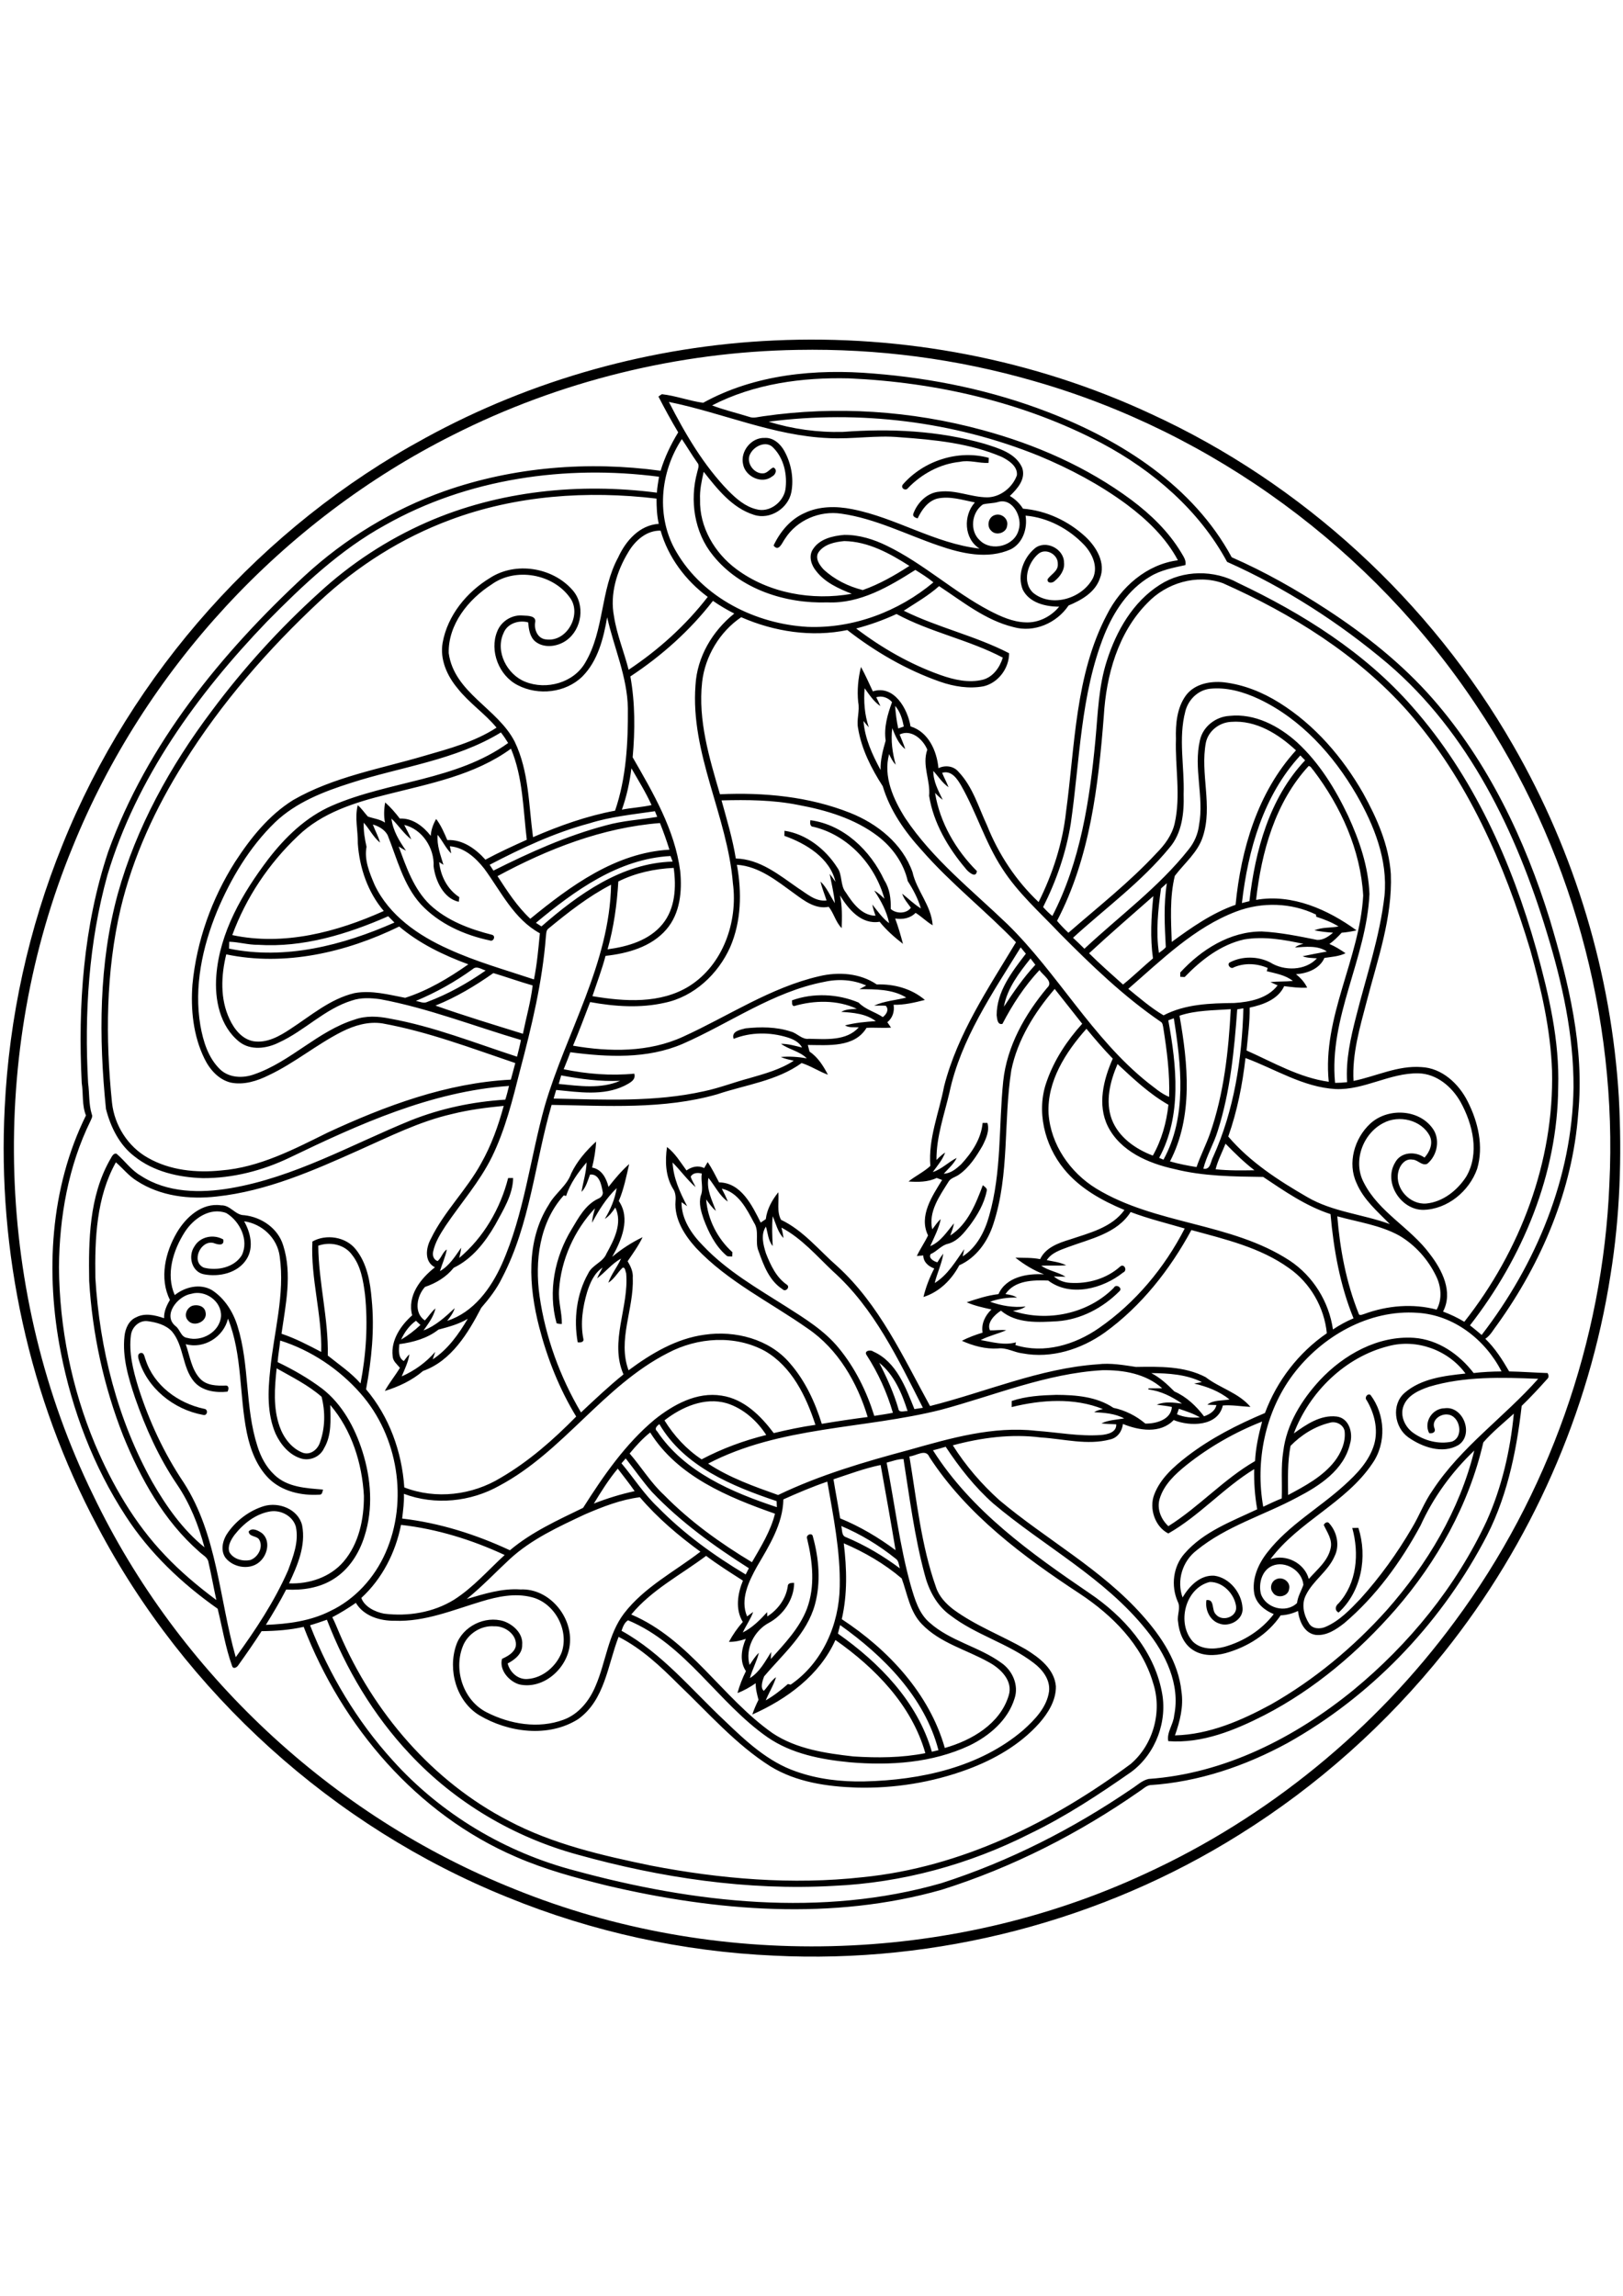 <?xml version="1.0" encoding="UTF-8" standalone="no"?>
<svg
   xmlns:dc="http://purl.org/dc/elements/1.1/"
   xmlns:cc="http://creativecommons.org/ns#"
   xmlns:rdf="http://www.w3.org/1999/02/22-rdf-syntax-ns#"
   xmlns:svg="http://www.w3.org/2000/svg"
   xmlns="http://www.w3.org/2000/svg"
   xmlns:sodipodi="http://sodipodi.sourceforge.net/DTD/sodipodi-0.dtd"
   xmlns:inkscape="http://www.inkscape.org/namespaces/inkscape"
   width="210mm"
   height="297mm"
   viewBox="0 0 595.276 841.89"
   version="1.1"
   id="svg234"
   sodipodi:docname="celtic_ornament_book_of_kells.svg"
   inkscape:version="0.92.4 (5da689c313, 2019-01-14)"
   inkscape:export-filename="D:\repo\acb-website\src\images\celtic_ornament_book_of_kells.png"
   inkscape:export-xdpi="96"
   inkscape:export-ydpi="96">
  <title
     id="title1049">Celtic mandala</title>
  <defs
     id="defs238" />
  <sodipodi:namedview
     pagecolor="#ffffff"
     bordercolor="#666666"
     borderopacity="1"
     objecttolerance="10"
     gridtolerance="10"
     guidetolerance="10"
     inkscape:pageopacity="0"
     inkscape:pageshadow="2"
     inkscape:window-width="3840"
     inkscape:window-height="2004"
     id="namedview236"
     showgrid="false"
     inkscape:zoom="0.88764468"
     inkscape:cx="457.38231"
     inkscape:cy="484.59735"
     inkscape:window-x="-16"
     inkscape:window-y="-16"
     inkscape:window-maximized="1"
     inkscape:current-layer="svg234"
     units="mm" />
  <g
     id="g1087"
     transform="matrix(0.563,0,0,0.563,-40.486,260.924)">
    <path
       d="m 576.33,-241.69 c 84.03,-3.9 169.07,12.27 245.39,47.83 98.55,45.23 182.14,122 236.05,216.04 40.19,69.76 63.97,148.9 68.77,229.27 2.03,38.51 0.75,77.28 -5.41,115.39 -13.9,89.53 -51.81,175.07 -108.34,245.82 -37.36,46.7 -82.58,87.13 -133.34,118.77 -89.96,56.43 -197.39,84.27 -303.4,78.91 -59.4,-2.64 -118.38,-15.52 -173.44,-38 -113.79,-45.88 -210.17,-133.19 -267.28,-241.75 -44.36,-83.2 -65.2,-178.62 -60.34,-272.7 2.85,-58.62 15.61,-116.78 37.67,-171.18 45.08,-112.05 130.17,-207.32 236.31,-264.9 69.62,-38.15 148.07,-59.95 227.36,-63.5 m 15.08,6.13 c -77.7,1.28 -155.07,20.35 -224.42,55.43 -111.2,55.78 -200.93,152.85 -247.68,268.15 -55.36,134.31 -50.61,291.89 13.3,422.41 55.4,115.57 155.26,208.93 274.27,256.49 130.79,53.11 283.21,49.56 411.24,-9.99 79.66,-36.53 149.62,-93.76 201.58,-164.3 60.81,-82.08 96.46,-182.55 100.66,-284.63 5.43,-109.63 -25.4,-220.73 -86.62,-311.88 -67.32,-101.44 -171.29,-178.01 -288.43,-211.42 -49.9,-14.44 -102,-21.23 -153.9,-20.26 z"
       id="path179"
       style="opacity:1;fill:#000000"
       inkscape:connector-curvature="0" />
    <path
       d="m 529.98,-201.09 c 33.63,-18.58 73.33,-22.28 111.02,-19.06 38.82,3.08 77.41,11.09 113.77,25.16 47.89,18.43 94.58,48.27 119.55,94.51 21.62,9.45 42.22,21.17 61.98,34.04 25.21,16.46 49.06,35.38 68.96,58.08 36.09,41.28 60.16,91.76 76.29,143.83 12.2,40.86 22.71,83.45 18.51,126.41 -3.69,49.69 -23.81,97.2 -52.71,137.42 -2.5,3.16 -4.36,6.99 -7.8,9.26 6.35,6.15 11.13,13.65 15.53,21.26 8.36,0.15 16.69,0.8 25.05,1.07 0.67,1.29 0.99,2.77 -0.26,3.86 -5.36,6 -10.84,11.92 -16.63,17.5 -3.51,30.92 -10.06,62.09 -25.31,89.54 -29.14,53.99 -73.56,100.04 -127.17,130.02 -27.6,15.06 -58.16,25.44 -89.65,27.47 -2.64,0.49 -4.59,2.57 -6.78,3.95 -39.5,27.54 -82.92,49.72 -128.89,64.18 -71.14,20.22 -147,14.05 -218.18,-2.72 -20.13,-4.98 -40.27,-10.39 -59.31,-18.72 -64.5,-27.76 -113.22,-84.96 -138.2,-149.78 -8.98,2.05 -18.24,2.7 -27.43,2.81 -4.82,7.5 -9.92,14.82 -15.1,22.08 -0.83,1.44 -3.33,2.96 -4.09,0.64 -4.36,-12.09 -6.35,-24.88 -9.42,-37.33 -23.29,-16.38 -44.42,-36.38 -59.92,-60.41 -21.08,-32.25 -34.9,-68.96 -42.29,-106.68 -10.06,-51.38 -7.05,-106.76 16.41,-154.22 -2.7,-6.71 -1.65,-14.1 -2.75,-21.12 -2.57,-50.55 1.12,-102.24 17.2,-150.53 25.3,-70.36 73.92,-129.7 128.19,-179.99 26.28,-24.16 57.36,-43.1 91.03,-55.04 44.89,-15.75 93.68,-19.65 140.69,-13.22 2.67,-8.82 6.68,-17.16 11.47,-25.02 -4.55,-7.63 -8.83,-15.41 -12.87,-23.32 0.72,-0.54 1.46,-1.05 2.24,-1.53 9.1,1.01 17.85,4.39 26.87,5.6 m 5.83,1.71 c 7.83,2.98 16.04,4.89 24.04,7.4 3.02,1.2 6.19,-0.01 9.25,-0.34 47.59,-6.88 96.54,-3.64 142.92,9 34.57,9.36 68,24 96.85,45.41 12.69,9.48 24.35,20.73 32.56,34.39 1.43,2.5 3.39,5.06 2.75,8.12 -7.89,1.75 -16.09,3.22 -23.06,7.53 -14.22,8.39 -23.71,22.92 -29.79,37.93 -15.62,39.11 -15.85,81.82 -21.86,122.95 -3.04,18.94 -9.39,37.24 -18,54.35 1.86,2.08 3.83,4.07 6.02,5.8 18.22,-35.3 24.33,-75.28 28.03,-114.4 1.64,-17.35 2.03,-35.09 7.46,-51.82 6.17,-19.4 17.01,-38.45 34.61,-49.55 15.09,-9.7 35.31,-9.76 50.88,-1.16 42.1,19.95 82.58,45.33 113.5,80.64 39.72,44.97 64.75,101 80.88,158.32 8.08,29.2 15.13,59.21 14.16,89.71 -0.4,56.32 -23.15,110.84 -57.46,154.91 2.55,2.06 5.13,4.09 7.61,6.26 35.47,-46.04 59.06,-102.57 59.84,-161.18 0.15,-34.3 -7.35,-68.15 -17.35,-100.81 -19.77,-65.34 -50.88,-130.18 -103.63,-175.27 -31.62,-26.73 -66.9,-49.41 -104.71,-66.29 -18.15,-33.64 -48.25,-59.49 -81.69,-77.29 -50.57,-26.64 -107.68,-39.69 -164.56,-42.23 -30.5,-0.75 -61.87,3.46 -89.25,17.62 m -28.15,-2.28 c 10.6,20.73 22.55,41.2 38.87,58.01 5.12,5.13 10.91,10.19 18.15,11.91 8.41,2.38 17.37,-4.44 18.89,-12.75 1.39,-9.54 -0.89,-20.34 -7.88,-27.33 -4.37,-4.78 -12.07,-1.33 -14.78,3.54 -3.55,5.57 1.83,13.49 8.1,13.17 2.78,-0.1 4.31,-2.83 6.68,-3.85 2.85,1.16 1.5,4.71 -0.67,5.79 -6.74,5.36 -17.66,0.15 -19.04,-7.99 -1.87,-8.34 5.43,-17.41 14.02,-17.05 5.55,-0.38 10.21,3.75 12.78,8.32 4.53,8.08 6.37,17.82 4.68,26.95 -2.02,10.62 -13.92,18.27 -24.36,14.83 -14.25,-4.48 -23.86,-16.79 -32.76,-28.05 -1.31,5.93 -2.67,11.93 -2.36,18.05 -0.51,17.89 9.46,34.82 23.59,45.3 21.25,15.85 49.46,20.71 75.25,16.13 -8.58,-3.39 -17.52,-7.36 -23.27,-14.91 -3.13,-3.77 -4.98,-9.5 -2.14,-13.95 4.28,-6.9 12.95,-8.87 20.5,-9.52 9.7,-0.09 19.19,2.87 27.83,7.13 23.78,11.54 43.37,29.9 66.71,42.19 7.33,3.8 15.14,7.38 23.53,7.66 8.43,0.44 16.67,-3.78 21.95,-10.23 -8.88,0.03 -19.43,-2.47 -23.73,-11.1 -3.75,-9.25 0.33,-20.59 7.78,-26.81 6.98,-5.86 19.01,0.11 19.09,9.05 0.61,4.85 -2.46,9.18 -6.03,12.1 -1.42,1.55 -5,1.78 -4.68,-1.09 2.22,-3.28 7.07,-5.29 6.68,-9.95 0.29,-6.15 -7.71,-10.68 -12.62,-6.64 -7.02,5.88 -10.91,18.49 -3.39,25.47 12.17,9.89 32.2,3.56 39.01,-9.83 3.3,-7.5 -0.59,-15.76 -5.75,-21.35 -9.97,-10.51 -23.71,-17.9 -38.25,-19.14 1.35,8.34 -1.75,17.92 -9.63,21.93 -15.2,6.78 -32.28,2.7 -47.28,-2.51 -20.91,-7.17 -41,-17.53 -63.09,-20.68 -14.08,-2.15 -28.94,4.12 -36.65,16.21 -1.9,2.48 -4.07,8.98 -7.52,4.54 4.18,-8.92 10.92,-17.05 20.07,-21.13 9.61,-4.62 20.71,-4.63 31,-2.6 28.62,5.54 53.94,22.41 83.13,25.71 -10.17,-6.32 -10.76,-21.54 -3.05,-30.06 -8.09,-1.58 -16.39,-4.36 -24.67,-2.48 -6.2,1.8 -9.98,7.38 -12.64,12.88 -1.54,-0.48 -3.55,-1.24 -2.72,-3.27 2.66,-7.14 9.06,-13.57 16.98,-14.15 10.59,-1.33 20.57,3.64 31.08,3.7 8.57,-0.08 16.51,-6.44 19.33,-14.35 0.65,-5.81 -5.21,-9.62 -9.74,-11.94 -20.97,-9.02 -44.05,-11.24 -66.58,-12.85 -15.35,-1.43 -30.68,1.34 -46.06,0.57 -35.99,-1.42 -69.4,-16.48 -104.34,-23.58 m 65.02,12.85 c 15.55,4.86 32.02,7.1 48.32,6.68 30.82,-2.32 62.32,-0.84 92.16,7.69 9.19,2.93 20.38,5.96 24.64,15.61 2.59,7.4 -3.08,13.71 -8.01,18.42 3.48,2.04 6.42,4.86 8.57,8.28 15.12,1.22 29.46,7.94 40.58,18.17 7.23,6.72 13.6,17.24 9.5,27.28 -3.13,9.15 -12.08,14.14 -20.4,17.62 -7.73,11.47 -22.43,17.92 -35.99,14.03 -18.21,-4.46 -33.01,-16.57 -48.36,-26.65 -7.01,6.26 -15.19,10.9 -23.01,16.01 22.16,10.98 46.63,16.32 68.62,27.69 0.03,9.76 -6.98,19.23 -16.57,21.53 -9.53,1.79 -19.34,0.16 -28.41,-2.98 -21.87,-7.66 -42.15,-19.46 -60.41,-33.64 -23.21,4.81 -47.57,1.07 -69.13,-8.37 -13.92,9.4 -23.56,25.43 -25.46,42.26 -2.75,24.95 4.7,49.41 11.62,73.07 28.65,-1.31 58,1.45 84.83,12.12 17.74,7.05 34.06,20.08 40.6,38.54 2.71,12.23 12.28,21.76 13.14,34.67 -4,-2.3 -7.23,-5.7 -11.12,-8.09 -3.53,3.63 -8.45,4.41 -13.29,3.7 1.98,5.4 3.61,10.94 5.07,16.51 -5.51,-4.29 -10.85,-8.93 -15.21,-14.41 -11.84,1.98 -20.37,-8.12 -25.8,-17.18 1.49,7 1.3,14.21 1.07,21.33 -3.88,-3.89 -5.14,-9.82 -8.45,-13.89 -8.54,1.75 -15.89,-3.89 -22.36,-8.62 -11.3,-8.16 -22.93,-17.79 -37.45,-18.76 3.26,17.78 2.92,36.73 -4.33,53.54 -7.82,17.57 -23.56,32.4 -42.72,36.35 -15.98,3.63 -32.59,2.45 -48.57,-0.46 -3.65,9.5 -7.18,19.04 -11.14,28.41 23.82,4.11 49.39,4.44 71.76,-5.88 29.39,-13.37 56.78,-32 88.61,-39.36 12.61,-3.01 26.57,-2.06 37.52,5.36 11.23,-0.41 22.68,2.7 31.34,10.08 -6.67,1.7 -13.45,3.33 -20.38,3.14 0.67,4.35 -0.6,8.56 -4.08,11.37 0.77,1.18 1.62,2.32 2.41,3.52 -5.33,0.4 -10.65,-0.16 -15.97,0.15 -7.83,13.03 -25.19,11.21 -38.24,11.15 0.36,1.42 0.73,2.86 1.1,4.3 5.47,3.67 9,9.34 11.99,15.07 -5.88,-2.14 -11.14,-5.71 -17.13,-7.61 -16.14,11.68 -36.48,14.13 -54.94,20.34 -35.06,10.04 -71.94,7.47 -107.94,6.92 -10.88,37.49 -13.92,77.65 -32.27,112.69 -3.47,7.17 -8.37,13.48 -13.56,19.48 -8.59,16.51 -19.44,34.55 -37.9,41.13 -7.18,6.18 -15.92,10.26 -24.93,13.04 2.89,-5.28 6.76,-9.93 9.85,-15.08 -1.88,-2.32 -4.63,-4.35 -4.74,-7.6 -1.21,-10.42 5.26,-19.98 12.72,-26.6 -3.35,-12.77 5.4,-23.88 14.82,-31.26 -7.04,-3.64 -5.91,-12.58 -2.69,-18.49 8.65,-17.86 23.34,-31.9 32.82,-49.27 6.62,-11.72 11.18,-24.44 14.68,-37.4 -11.39,1.12 -22.76,2.56 -33.87,5.36 -21.2,4.85 -40.71,14.74 -60.46,23.51 -29.65,13.28 -60.04,26.67 -92.67,30.17 -17.75,2.05 -36.7,-0.2 -51.94,-10.12 -5.28,-3.21 -9.09,-8.16 -13.72,-12.15 -12.75,22.81 -13.77,49.8 -13.36,75.29 2.76,46.23 14.43,92.38 37.1,132.96 9.05,15.75 19.77,31.02 33.97,42.51 -3.86,-14.38 -9.43,-28.46 -17.81,-40.83 -11.85,-17.44 -20.55,-36.84 -27.46,-56.7 -4.29,-12.85 -8.33,-26.32 -6.83,-40.02 0.54,-4.92 2.78,-10.25 7.63,-12.28 5.73,-3.02 12.39,-1.36 18.16,0.61 -0.15,-4.33 1.66,-8.28 3.81,-11.91 -7.04,-14.09 -3.04,-31.1 4.63,-44.07 5.92,-9.93 16.29,-19.37 28.72,-17.54 6.05,-0.26 9.2,6.48 15.08,6.43 11.23,1.22 21.99,8.54 25.35,19.64 6.02,18.73 1.59,38.63 -1.09,57.56 9.02,3.02 17.46,7.44 25.85,11.85 0.69,-24.14 -6.97,-47.78 -5.72,-71.91 8.85,-5.05 21.79,-3.15 28.27,5.12 7.34,9.12 9.41,21.23 10.35,32.59 1.95,19.55 -0.08,39.28 -3.67,58.54 15.14,17.84 23.35,40.71 24.91,63.92 20.6,7.95 44.28,5.09 62.97,-6.38 18.24,-10.65 34.28,-24.78 49.01,-39.79 -11.01,-18.08 -18.87,-37.98 -24.15,-58.44 -6.68,-26.02 -8.81,-55.89 6.28,-79.5 4.04,-7.44 11.8,-12.24 14.62,-20.38 3.8,-8.01 9.72,-14.83 16.22,-20.78 -0.25,5.72 -1.28,11.37 -2.6,16.94 6.25,1.04 9.31,6.99 10.69,12.57 4.12,-5.25 8.45,-10.43 13.46,-14.86 -1.86,8.11 -3.48,16.36 -6.76,24.05 7.85,11.43 1.74,25.63 -4.29,36.37 6.04,-5.05 12.7,-9.39 19.8,-12.79 -2.66,5.56 -6.31,10.58 -9.75,15.66 1.97,3.31 3.69,6.93 3.34,10.9 0.83,20.11 -10.07,40.36 -2.74,60.15 14.71,-10.92 31.1,-20.73 49.58,-23.19 19.85,-2.9 42.12,2.8 55.45,18.48 9.95,11.33 16.39,25.28 20.86,39.57 9.93,-1.69 19.9,-3.14 29.89,-4.45 -6.76,-22.48 -19.34,-44.28 -39.13,-57.68 -24.39,-17.14 -51.92,-30.44 -72.62,-52.37 -7.54,-8.31 -14.34,-18.86 -13.44,-30.56 0.26,-2.92 -0.03,-5.85 -1.77,-8.3 -4.82,-8.11 -5.06,-17.85 -3.78,-26.95 5.32,4.06 8.78,9.94 12.7,15.26 3.46,-2.43 7.56,-3.5 11.53,-1.54 0.71,-1.34 1.55,-2.59 2.29,-3.9 2.83,4.19 5.05,8.74 7.4,13.22 14.42,0.19 21.52,15.05 27.13,26.19 1.11,-0.75 2.2,-1.51 3.31,-2.25 0.81,-6.54 4.08,-12.45 8.17,-17.5 0.54,5.89 -1.14,12.65 1.77,17.94 14.6,6.95 24.79,19.95 36.77,30.37 27.31,24.9 42.8,59.1 60.3,90.92 36.36,-9.12 71.42,-24.55 109.18,-27.17 8.38,-1.03 16.73,0.49 24.99,1.71 15.27,-0.22 31.44,-0.65 45.36,6.65 9.26,7.15 21.39,10.11 29.21,19.37 -6.01,-0.28 -11.98,-1.39 -18,-0.92 -3.13,13.72 -21.4,13.84 -32.01,9.5 -8.71,9.09 -22.58,6.83 -33.07,2.54 -0.53,4.72 -3.49,9.03 -8.31,10.09 -14.89,3.96 -30.2,-0.37 -45.21,-1.29 -19.21,-2.47 -38.71,0.12 -57.31,5.12 8.38,13.26 18.71,25.27 30.37,35.75 30.54,25.66 66.54,44.94 93.23,75.07 12.42,13.92 23.39,30.49 25.35,49.48 1.49,9.74 -0.99,19.49 -4.23,28.63 22.26,-0.52 43.28,-9.68 62.56,-20.15 28.3,-16.1 53.64,-37.19 75.38,-61.38 26.34,-29.82 47.52,-65.13 57.06,-103.99 -14.62,13.9 -26.68,30.47 -35.02,48.86 -12.81,23.68 -28.96,45.94 -49.56,63.47 -5.3,4.17 -11.66,8.46 -18.7,7.74 -7.45,-1.05 -10.77,-8.98 -11.56,-15.59 -3.55,1.66 -7.37,2.7 -11.29,2.85 -8.36,12.42 -21.75,20.7 -36.01,24.65 -7.01,1.84 -15.08,1.97 -21.3,-2.2 -6.11,-3.97 -8.89,-11.4 -9.55,-18.37 -0.78,-4.4 1.98,-8.96 -0.25,-13.13 -4.43,-10.26 -2.99,-22.75 4.49,-31.21 12.42,-14.27 30.68,-20.93 47.33,-28.81 -1.53,-8.63 -2.15,-17.41 -1.96,-26.16 -19.95,12.19 -35.61,30.33 -55.94,41.91 -8.72,-4.36 -12.68,-16.33 -9.16,-25.4 4.01,-10.51 12.78,-18.19 21.46,-24.89 15.4,-11.83 32.83,-20.67 50.66,-28.18 7.75,-20.92 21.9,-39.3 40.3,-51.95 -1.63,-16.86 -10.83,-32.86 -24.78,-42.52 -18.73,-13.42 -41.59,-18.72 -63.45,-24.7 -13.95,25.74 -32.59,49.54 -56.46,66.77 -15.34,10.91 -34.74,17.1 -53.55,13.56 -5.46,-0.62 -10.42,-3.91 -16.04,-3.2 -8.09,0.5 -16.11,-1.69 -23.44,-4.97 4.27,-2.3 8.85,-3.91 13.47,-5.34 -1,-5.78 1.67,-11.19 5.77,-15.09 -5.46,-1.23 -11,-2.39 -16.13,-4.68 6.75,-2.27 13.59,-4.51 20.7,-5.31 4.91,-11.18 18.76,-13.59 29.69,-12.89 -6.78,-2.57 -13.01,-6.39 -18.68,-10.88 5.38,0.2 10.82,-0.09 16.13,0.99 3.58,-7.62 12.03,-10.56 19.51,-12.85 12.66,-4.25 27.16,-7.72 35.41,-19.17 -14.75,-6.16 -29.23,-14.16 -39.44,-26.77 -12.68,-15.55 -18.13,-37.78 -11.2,-56.96 4.87,-14.02 13.22,-26.62 23.12,-37.58 -6.02,-7.52 -11.88,-15.17 -17.92,-22.68 -13.09,15.26 -24.19,33 -28.26,52.93 -5.2,33.23 -1.04,67.83 -11.7,100.21 -3.64,11.36 -11.08,21.92 -22.21,26.87 -4.98,9.43 -12.98,17.39 -23.32,20.65 1.55,-6.45 3.95,-12.69 7.03,-18.57 -3.83,-1.43 -7.04,-4.12 -7.17,-8.5 -1.4,0.13 -2.79,0.26 -4.18,0.39 2.16,-4.63 5.12,-8.82 7.31,-13.43 -6.2,-12.63 2.7,-25.59 9.16,-36.13 -1.19,-0.44 -2.38,-0.88 -3.55,-1.3 -5.71,2.74 -12.15,2.72 -18.32,2.3 4.51,-3.68 9.91,-6.13 14.2,-10.13 -1.43,-17.89 5.72,-34.68 8.98,-51.94 8.77,-34.24 28.85,-63.82 46.81,-93.74 -19.81,-20.6 -42.48,-38.29 -61.3,-59.86 -11.05,-12.11 -20.77,-25.91 -25.49,-41.77 -7.42,-11.52 -13.83,-24.1 -16.07,-37.75 -1.16,-5.69 1.25,-11.34 0.07,-17.01 -0.77,-7.66 -0.06,-15.49 1.82,-22.94 2.84,5.16 5.2,10.57 7.71,15.9 13.83,-4.4 22.69,11.38 24.57,22.83 11.67,3.58 17.13,15.93 18.19,27.21 4.45,-2.15 10.01,-1.47 13.2,2.52 9.17,9.66 12.89,22.87 18.42,34.68 7.48,18.81 18.89,36.1 33.62,50 9.22,-18.47 15.67,-38.36 17.89,-58.92 5.88,-43.13 5.86,-88.88 26.62,-128.29 9.02,-17.92 25.86,-32.76 46.24,-35.41 -7.8,-14.71 -20.12,-26.47 -33.32,-36.34 -17.64,-13.03 -37.16,-23.37 -57.39,-31.75 -55.42,-22.42 -116.65,-29.84 -175.88,-22.2 m -60.04,85.03 c 17.38,29.76 51.62,46.74 85.35,48.64 29.72,1.18 59.33,-10 82,-28.99 -3.65,-3.07 -7.74,-5.57 -11.76,-8.11 -17.19,10.9 -36.13,22.1 -57.23,21.15 -27.48,0.93 -56.88,-8.57 -74.55,-30.52 -12.28,-14.98 -15.36,-35.96 -10.31,-54.37 0.41,-2.04 1.68,-4.46 -0.04,-6.24 -3.52,-4.96 -6.59,-10.2 -9.99,-15.23 -14.26,21.6 -17.01,51.05 -3.47,73.67 m -189.95,-17.59 c -29.27,16.09 -53.73,39.31 -77,62.95 -45.21,47.07 -84.93,101.83 -103.82,165 -12.16,43.94 -15.07,90.03 -12.57,135.39 0.95,6.76 0.36,13.72 2.39,20.31 0.75,1.53 -0.23,2.98 -0.82,4.37 -14.49,29.49 -20.27,62.58 -20.55,95.24 0.3,39.44 8.25,78.84 23.45,115.25 11.17,26.32 25.73,51.58 45.58,72.35 10.18,10.8 21.6,20.36 33.49,29.22 -1.79,-8.21 -3.24,-16.5 -5.14,-24.69 -0.53,-3.28 -3.94,-4.68 -6.06,-6.82 -23,-20.13 -38.14,-47.54 -49.51,-75.54 -12.64,-32.13 -20.06,-66.3 -22.13,-100.75 -0.44,-26.59 0,-54.8 13.37,-78.64 1.12,-1.58 1.98,-4.72 4.39,-4.29 5.42,4.58 9.52,10.69 15.76,14.3 17.16,11.29 38.94,11.56 58.52,8.2 41.68,-7.11 78.81,-28.41 117.51,-44.2 19.6,-7.79 40.51,-12.18 61.54,-13.47 0.95,-2.95 1.71,-5.95 2.42,-8.96 -50.72,3.62 -97.67,24.94 -142.85,46.68 -17.62,8.47 -37.07,13.5 -56.67,13.39 -15.73,-0.48 -32.09,-4.2 -44.59,-14.24 -9.8,-7.48 -15.45,-19.11 -18.46,-30.8 -4.73,-46.67 -4.75,-94.58 7.7,-140.16 12.04,-43.31 34.2,-83.24 61.12,-119.01 20.75,-27.89 44.24,-53.74 70.01,-77.08 20.66,-19.01 44.44,-34.61 70.15,-45.9 46.83,-20.54 99.48,-25.8 149.92,-19.29 0.21,-3.49 0.85,-6.93 1.4,-10.37 -60.76,-7.92 -124.81,1.12 -178.55,31.56 m 42.49,-3.46 c -31.52,11.69 -60.45,30 -85,52.92 -33.62,31.37 -64.14,66.36 -88.52,105.44 -18.41,29.25 -33.14,61.07 -41.16,94.77 -9.65,41.41 -9.96,84.41 -5.63,126.52 1.58,14.7 10.41,28.6 23.37,35.85 14.35,8.21 31.53,9.93 47.73,8.24 24.93,-1.97 47.42,-13.79 69.43,-24.68 37.63,-17.44 77.51,-32.32 119.31,-34.46 0.93,-3.61 1.93,-7.2 2.89,-10.8 -28.51,-9.64 -56.84,-20.45 -86.56,-25.83 -9.16,-1.43 -18.26,1.31 -26.39,5.38 -16.53,8.35 -30.86,20.46 -47.64,28.36 -7.6,3.79 -16.25,6.54 -24.79,4.81 -7.99,-1.96 -13.78,-8.63 -17.22,-15.79 -7.22,-14.84 -8.94,-31.77 -7.73,-48.06 2.7,-28.34 12.54,-55.88 27.77,-79.88 10.07,-15.51 21.97,-30.43 37.85,-40.31 26.23,-15.09 56.53,-20.27 85.24,-28.73 16.23,-4.7 32.94,-9.1 47.25,-18.43 -7.66,-9.29 -17.94,-16.08 -25.38,-25.59 -6.86,-8.17 -11.65,-18.9 -9.73,-29.74 3.21,-17.8 15.66,-32.96 30.87,-42.18 16.69,-10.81 40.81,-6.9 53.75,7.93 8.43,9.48 6.18,25.57 -4.07,32.8 -5.73,4.09 -14.55,5.31 -20.28,0.62 -3.55,-3.07 -4.15,-8.02 -4.57,-12.41 -6.11,-1.65 -13.54,0.71 -16,6.92 -5.64,12.05 2.28,27.17 14.2,31.81 13.73,5.48 31.45,0.66 38.99,-12.48 12.49,-21.02 9.8,-47.25 21.5,-68.62 4.88,-10.71 13.87,-21.01 26.4,-21.79 -1.23,-5.39 -1.44,-10.94 -1.45,-16.45 -45.07,-5.37 -91.69,-2.14 -134.43,13.86 m 357.27,-11.75 c -3.33,1.07 -6.89,0.8 -10.23,1.7 -7.44,5.13 -8.83,17.32 -1.91,23.47 7.7,7.54 22.71,3.55 25.26,-7.07 2.53,-7.89 -3.78,-20.61 -13.12,-18.1 m -241.18,32.69 c -7.56,12.39 -12.18,27.42 -9.36,41.96 1.84,11.91 6.57,23.1 9.51,34.74 19.52,-12.98 37.18,-28.91 51.55,-47.47 -14.4,-10.64 -25.78,-25.83 -30.7,-43.15 -9.17,-0.25 -16.6,6.47 -21,13.92 m 124,-0.02 c -2.73,3.87 0.46,8.48 3.17,11.37 7.09,6.62 16.16,11.09 25.52,13.43 10.75,-3.79 20.82,-9.55 30.39,-15.74 -12.8,-8.15 -26.86,-15.91 -42.43,-16.17 -6,0.56 -12.88,1.96 -16.65,7.11 m -213.03,21.09 c -15.14,9.65 -28.44,26.05 -28.02,44.77 3.56,25.91 32.04,36.02 43.06,57.83 9.26,19.31 9.03,41.25 11.87,62.06 17.19,-7.45 35,-13.82 53.45,-17.26 7.33,-21.4 8.48,-44.3 8.34,-66.73 -0.37,-20.55 -9.07,-39.46 -13.49,-59.23 -2.4,13.74 -6.02,28.35 -16.15,38.57 -10.92,10.66 -28.71,12.62 -42.1,5.66 -12.22,-6.14 -18.58,-22.35 -13.37,-35.06 2.65,-6.77 9.89,-11.15 17.14,-10.28 2.82,0.12 8.37,0.1 7.59,4.31 -0.88,4.96 1.76,11 7.39,11.24 13.54,1.66 23.27,-16.63 15.17,-27.33 -11.05,-15.42 -35.36,-19.76 -50.88,-8.55 m 427.15,12.11 c -19.16,19.37 -26.82,47.07 -28.4,73.63 -3.54,45.49 -8.99,92.42 -30.47,133.43 2.31,2.73 4.8,5.31 7.42,7.76 19.43,-16.95 39.83,-32.92 57.41,-51.89 5.33,-5.37 10.03,-11.7 11.78,-19.19 4.14,-18.17 0.25,-36.77 0.86,-55.14 -0.29,-9.76 0.61,-20.37 6.58,-28.49 5.64,-7.44 15.7,-9.32 24.51,-8.45 12.97,1.48 25.36,6.48 36.37,13.4 22.97,14.34 41.07,35.45 54.46,58.8 9.02,16.3 16.82,33.89 18.08,52.71 1.1,28.5 -8.71,55.8 -15.75,83.03 -4.43,16.89 -9.56,34.07 -8.57,51.72 14.74,-2.99 28.88,-10.2 44.26,-9.01 13.37,0.61 24.3,10.83 30.06,22.28 6.81,13.35 10.59,29.28 6.22,43.99 -5.14,14.61 -19.4,26.42 -35.17,26.73 -14.59,-0.03 -26.04,-17.89 -18.29,-30.79 3.65,-7.01 13.22,-7.58 19.17,-3.25 3.36,-3.74 5.72,-9.13 3.45,-14.04 -5.44,-10.57 -20.12,-13.99 -30.3,-8.47 -13.48,6.94 -19.96,25.08 -12.74,38.69 9.74,19.4 30.48,29.48 43.08,46.65 7.99,10.3 15.28,24.65 8.59,37.45 4.8,1.81 9.46,3.99 13.85,6.66 36.39,-46.13 58.59,-104.48 57.15,-163.6 -0.96,-26.79 -7,-53.11 -14.24,-78.83 -16.83,-55.86 -40.85,-110.95 -79.73,-155.16 -32.78,-36.97 -75.61,-63.55 -120.44,-83.49 -17.16,-6.12 -36.87,-0.14 -49.2,12.87 m -283.03,-1.37 c -14.96,19.32 -33.42,35.8 -53.8,49.23 3.14,17.32 3.07,35.19 1.5,52.68 13.31,23.12 27.4,47.08 30.96,74.01 1.32,13.15 0,27.66 -8.98,38.07 -9.79,11.42 -25.24,15.66 -39.66,17.26 -2.34,8.9 -5.63,17.51 -8.53,26.23 20.94,3.53 44.31,5.13 63.11,-6.56 21.98,-13.86 31.75,-41.91 28.4,-66.97 -3.54,-43.86 -27.77,-84.34 -24.37,-129.02 1.03,-18.41 11.03,-35.27 25.27,-46.66 -4.82,-2.44 -9.47,-5.19 -13.9,-8.27 m 93.31,18.01 c 16.7,12.69 35.16,23.28 54.95,30.31 8.81,3.12 18.48,5.35 27.74,3 6.65,-1.88 10.87,-8.03 12.84,-14.34 -22.15,-11.67 -47.2,-16.48 -69.25,-28.41 -8.47,3.92 -17.25,7.07 -26.28,9.44 m 5.5,38.91 c -0.69,8.59 -0.04,17.23 2.73,25.43 -1.25,-1.31 -2.38,-2.67 -3.46,-4.1 0.86,11.41 5.76,22 11.14,31.92 -0.2,-6.58 1.51,-12.91 3.3,-19.13 -1.25,-8.67 1.23,-17.03 4.15,-25.07 -2.46,-2.91 -6.6,-4.45 -10.28,-3.14 0.95,1.88 1.91,3.75 2.69,5.71 -4.38,-2.93 -7.22,-7.45 -10.27,-11.62 m 208.94,15.04 c -4.66,17.7 -0.51,36.03 -1.11,54.01 0.37,12.04 -1.01,25.3 -9.18,34.79 -18.26,22.3 -41.73,39.37 -62.88,58.69 2.54,2.31 4.96,4.76 7.42,7.16 22.78,-21.32 48.33,-39.96 67.82,-64.58 3.74,-4.57 6.17,-10.17 6.87,-16.05 3.36,-18.31 -3.73,-36.98 0.57,-55.18 1.93,-8.96 10.33,-15.39 19.32,-15.88 16.42,-1.74 32.05,6.54 43.94,17.21 14.43,13.25 24.87,30.24 33.23,47.81 7.38,16.05 13.3,33.23 13.95,51.03 -1.94,41.97 -26.57,80.38 -22.39,122.99 2.61,0 5.22,-0.16 7.83,-0.45 -0.96,-14.53 2.32,-28.97 5.92,-42.97 6.56,-26.05 15.39,-51.68 18.44,-78.48 2.24,-23.33 -6.8,-45.91 -18.22,-65.76 -15.06,-25.91 -36.18,-49.39 -63.62,-62.36 -9.88,-4.64 -20.91,-7.84 -31.9,-6.69 -7.87,0.92 -14.11,7.18 -16.01,14.71 m -189.08,-3.55 c 0.39,4.93 0.96,9.87 2.05,14.7 1.18,-0.42 2.39,-0.83 3.59,-1.24 -0.86,-4.83 -2.33,-9.72 -5.64,-13.46 m 202.46,23.94 c -3.82,20.19 4.57,41.15 -1.92,61.09 -3.25,10.35 -12,17.36 -18.31,25.68 -3.41,14.06 -2.48,28.72 -2.01,43.05 12.96,-9.47 26.27,-18.86 41.59,-24.19 3.55,-36.18 14.38,-73.22 39.35,-100.6 -11.37,-10.6 -25.99,-19.8 -42.15,-18.57 -7.72,0.31 -14.95,5.86 -16.55,13.54 m -204.32,-9.42 c -0.99,8.02 0.09,16.05 2.26,23.79 -1.94,-1.96 -3.15,-4.44 -4.29,-6.9 -3.98,14.52 2.77,29.48 10.45,41.61 17.92,26.9 43.61,47.05 66.69,69.23 32.81,32.14 55.07,73.96 91.16,102.93 4.52,3.4 8.81,7.34 14.11,9.5 0.54,-15.15 -1.47,-30.25 -3.82,-45.19 -0.32,-1.37 -0.34,-3.07 -1.75,-3.8 -24.06,-16.48 -45.16,-36.81 -65.64,-57.46 -12.96,-13.72 -27.34,-26.38 -37.58,-42.41 -10.96,-16.78 -16.67,-36.23 -26.52,-53.58 -2.58,-4.54 -6.4,-10.48 -12.55,-8.64 1.22,3.19 2.98,6.14 4.14,9.35 -4.04,-2.77 -6.64,-7.01 -9.9,-10.57 -0.06,6.79 3.26,12.84 6.12,18.78 -1.84,-1.31 -3.46,-2.87 -4.99,-4.5 3.12,19.34 13.51,37.21 27.26,50.94 -0.54,5.17 -5.88,0.39 -7.5,-1.85 -11.36,-13.47 -20.79,-29.53 -23.62,-47.13 0.96,-10.15 -4.79,-19.94 -1.18,-30.11 -2.81,-6.74 -10.39,-13.51 -18.03,-9.89 1.24,3.15 2.62,6.26 3.65,9.5 -4.44,-3.28 -6.45,-8.68 -8.47,-13.6 m -352.73,35.69 c -17.65,5.6 -35.62,12.56 -49.25,25.55 -16.74,16.21 -28.88,36.6 -37.86,57.97 -9.59,23.38 -15.15,49.23 -10.88,74.44 1.83,10.41 5.15,21.26 13.01,28.75 5.92,5.49 14.86,5.72 22.12,3.04 23.74,-8.17 41.33,-28.17 65.4,-35.64 7.36,-2.66 15.43,-2.17 22.97,-0.62 28.45,5.1 55.4,15.9 82.79,24.8 0.89,-3.62 1.86,-7.22 2.54,-10.88 -30.52,-8.99 -60.33,-20.73 -91.71,-26.57 -6.08,-0.82 -12.49,-1.18 -18.39,0.86 -17.75,5.45 -30.81,19.71 -47.51,27.32 -7.9,4 -18.46,5.4 -25.85,-0.42 -12.73,-10.15 -16.21,-27.71 -14.98,-43.18 2.19,-28.14 16.96,-53.5 33.65,-75.56 11.18,-14.57 24.85,-27.81 41.92,-35.17 37.26,-16.09 80.8,-16.33 114.54,-40.71 -1.44,-2.38 -3.01,-4.7 -4.73,-6.88 -29.74,18.14 -65.12,22.35 -97.78,32.9 m 23.55,7.49 c -20.73,5.15 -42.27,11.8 -57.99,27.04 -18.92,17.88 -33.81,40.09 -42.77,64.55 33.54,7.17 68.07,-1.92 98.7,-15.69 -10.43,-12.23 -15.82,-28.11 -16.92,-44 0.16,-8.33 -2.12,-16.66 -0.05,-24.91 2.55,2.12 4.35,4.92 6.56,7.36 3.72,1.36 7.82,1.71 11.2,3.97 -0.84,-4.34 -0.67,-8.79 0.13,-13.12 3.54,3.15 6.67,6.74 9.53,10.52 8.31,-0.45 15.29,5.04 20.15,11.23 0.22,-3.91 1.59,-7.61 3.52,-10.98 3.18,4.14 5.2,8.98 7.26,13.73 9.93,-0.51 18.52,5.71 24.83,12.77 8.78,-4.74 17.87,-8.87 26.96,-12.98 -2.42,-19.88 -2.45,-40.54 -10.31,-59.3 -23.65,17.26 -53.02,22.75 -80.8,29.81 m 556.98,70.72 c 1.61,-0.44 3.24,-0.85 4.89,-1.22 3.75,-32.9 12.99,-67.04 36.28,-91.73 -1,-1.12 -2.12,-2.1 -3.11,-3.19 -24.06,26.1 -34.1,61.63 -38.06,96.14 m 43.49,-89.27 c -21.81,23.65 -30.72,55.95 -34.26,87.21 23.49,-4.15 46.87,6.33 65.46,19.87 -3.21,0.69 -6.44,1.29 -9.71,1.52 -2.45,2.66 -5.01,5.24 -7.97,7.34 3.73,1.56 7.17,3.72 10.5,6.02 -4.27,2.1 -9.13,2.35 -13.75,3.05 -3.13,7.15 -11.24,10.13 -18.53,10.61 2.99,2.38 5.64,5.26 7.28,8.76 -5.03,0.33 -10.01,-0.39 -14.97,-0.97 -4.01,8.67 -13.81,12.12 -22.49,13.97 0.17,9.35 -1.15,18.65 -2.02,27.93 17.37,7.74 34.42,17.73 53.55,20.38 -4.33,-42.09 20.13,-79.93 22.43,-121.26 -1.69,-29.74 -14.53,-58.03 -32.38,-81.54 -1.02,-0.93 -1.65,-2.77 -3.14,-2.89 m -441.2,1.5 c -1.13,9.16 -3.1,18.25 -6.21,26.94 6.41,-1.23 12.95,-1.57 19.33,-2.98 -3.75,-8.3 -8.6,-16.06 -13.12,-23.96 m 58.71,20.91 c 3.45,12.53 7.21,25.01 9.3,37.86 15.65,0.32 28.31,10.76 40.56,19.27 5.68,3.58 11.29,8.96 18.55,8.04 -1.28,-4.11 -3.01,-8.08 -3.92,-12.3 4.14,3.9 6.27,9.36 9.36,14.06 -0.69,-6.44 -2.15,-12.74 -3.41,-19.07 1.35,1.64 2.56,3.42 3.78,5.17 -3.6,-15.54 -19.19,-24.94 -33.29,-29.94 0.02,-0.83 0.06,-2.49 0.08,-3.32 14.12,2.08 26.76,12 34.33,23.92 3.65,4.88 1.77,11.59 5.66,16.3 4.39,6.85 10.33,15.04 19.31,15.13 -0.85,-2.39 -1.61,-4.81 -2.09,-7.29 3.43,4.24 6.52,8.82 10.96,12.14 -1.55,-7.76 -5.36,-14.71 -9.7,-21.22 2.51,1.35 4.58,3.35 6.62,5.31 -6.01,-22.02 -23.49,-41.35 -46.06,-46.82 -2.55,-0.01 -2.42,-2.51 -2.18,-4.35 21.74,2.95 39.19,19.73 48.17,39.11 3.62,5.63 4.36,12.21 4.22,18.74 3.41,3.11 10.12,3.28 13.1,-0.81 -2.07,-2.94 -4.56,-5.69 -5.67,-9.18 4.06,3.2 7.74,6.91 12.19,9.61 -1.87,-6.36 -4.98,-12.24 -8.55,-17.78 -2.65,-11.73 -10.03,-22.05 -19.51,-29.3 -14.98,-11.4 -33.48,-16.91 -51.76,-20.3 -16.47,-3.3 -33.33,-3.42 -50.05,-2.98 m -86.12,14.96 c -22.75,6.09 -44.14,16.12 -64.94,26.97 0.81,1.26 1.64,2.53 2.45,3.81 23.52,-11.8 47.68,-22.7 73.19,-29.44 10.94,-3.1 22.35,-3.69 33.52,-5.57 -0.51,-1.23 -1.02,-2.45 -1.5,-3.68 -14.33,2.14 -28.85,3.51 -42.72,7.91 m -128.92,-3.1 c 0.92,7.82 5.09,14.59 9.49,20.9 -1.67,-0.79 -3.24,-1.73 -4.78,-2.71 4.98,13.46 9.79,27.72 20.39,37.93 11.2,10.42 25.95,15.92 40.55,19.6 2.47,0.84 0.8,4.66 -1.56,3.65 -16.62,-3.5 -33.07,-10.88 -44.84,-23.44 -11.51,-12.65 -15.56,-29.79 -21.78,-45.26 -1.99,-3.55 -5.79,-5.73 -9.6,-6.83 1.45,3.98 3.6,7.68 4.69,11.8 -4.4,-3.59 -6.87,-8.83 -10.63,-12.98 -0.2,5.31 0.66,10.55 1.83,15.7 -1.62,8.52 1.96,17.03 5.27,24.8 9.45,19.93 28.53,33.08 48.14,41.83 17.94,8.23 36.99,13.53 55.66,19.76 2.01,-9.91 2.88,-20 3.86,-30.05 -16.93,-9.23 -25.29,-27.2 -36.23,-42.09 -5.56,-7.06 -13.03,-13.85 -22.41,-14.59 0.22,1.16 0.66,3.5 0.87,4.67 -3.63,-3.5 -5.62,-8.25 -8.83,-12.09 -0.62,6.75 1.89,13.14 3.77,19.48 -0.69,-0.43 -2.08,-1.3 -2.78,-1.74 0.92,9.07 5.35,17.76 13.12,22.82 -0.08,0.75 -0.24,2.27 -0.33,3.02 -9.85,-2.05 -15.34,-13.8 -16.42,-23.17 0.62,-11.69 -7.44,-24.21 -19.13,-26.89 1.57,3.12 3.3,6.16 4.59,9.41 -5,-3.79 -8.36,-9.26 -12.91,-13.53 m 69.09,37.47 c 6.37,9.8 12.76,19.74 21.36,27.78 26.19,-21.42 55.56,-43.04 90.64,-45.01 -1.83,-5.86 -3.87,-11.65 -6.17,-17.34 -37.48,2.93 -73.03,16.84 -105.83,34.57 m 25.03,30.42 c 1.17,0.82 2.41,1.53 3.59,2.34 24.08,-20.95 52.27,-41.31 85.46,-42.22 -0.46,-1.22 -0.92,-2.43 -1.37,-3.64 -33.91,1.79 -62.51,22.59 -87.68,43.52 m 53.68,-26.94 c -0.89,14.88 -2.93,29.79 -7.01,44.2 13.14,-1.77 27.13,-5.78 35.84,-16.48 8.3,-10.18 8.97,-24.1 7.24,-36.56 -12.42,0.57 -24.91,3.26 -36.07,8.84 m 353.54,4.56 c -1.9,13.88 -3.44,28.03 -1.36,41.98 1.54,-1.18 3.28,-2.21 4.48,-3.77 -0.74,-13.85 -1.5,-27.87 0.69,-41.64 -1.27,1.15 -2.54,2.29 -3.81,3.43 m -398.89,25.98 c -1.85,1.21 -1.56,3.61 -1.86,5.51 -2.27,29.48 -9.25,58.32 -16.78,86.83 -4.88,19.24 -9.64,38.73 -18.41,56.64 -8.01,16.2 -20.06,29.85 -30.11,44.74 -3.42,5.23 -6.85,10.7 -8.14,16.9 -0.61,2.41 0.4,5.3 2.92,6.09 2.5,-2.04 3.2,-5.73 6,-7.58 -0.93,4.88 -3.04,9.4 -4.49,14.13 6.16,-3.47 9.88,-9.62 13.83,-15.23 -0.23,2.24 -0.68,4.46 -1.26,6.65 15.81,-13.22 26.83,-32.16 31.87,-52.05 0.81,0 2.43,0.01 3.25,0.01 -0.2,11.1 -6.55,20.95 -11.67,30.46 -6.53,11.33 -15.03,22.22 -27.06,28 -4.79,6.01 -11.47,10 -18.68,12.46 -5.28,5.67 -7.55,16.88 -0.09,21.83 2.38,-2.56 4.22,-5.59 6.9,-7.86 -1.16,5.45 -4.65,9.9 -7.76,14.37 7.93,-3.02 14.2,-8.83 20.29,-14.52 -0.92,3.14 -2.93,5.74 -4.91,8.27 17.25,-5.53 28.56,-21.18 35.68,-37.03 14.54,-32.74 18.35,-68.73 27.91,-102.97 14.06,-48.05 42.26,-92.84 43.19,-144.07 -14.75,7.61 -27.86,17.93 -40.62,28.42 m 352.03,16.24 c 7.11,7.06 14.66,13.66 22.11,20.36 6.73,-5.41 12.91,-11.46 19.51,-17.03 -1.89,-13.45 -1.15,-27.11 0.24,-40.57 -14.01,12.34 -28.16,24.54 -41.86,37.24 m 95.95,-27.23 c -27.44,10.38 -48.64,31.52 -70.41,50.39 7.41,6.03 14.75,12.4 22.98,17.26 14.17,-7.4 30.45,-7.86 46.08,-8.04 10.17,-0.66 21.68,-2.9 28.23,-11.49 -1.6,-0.67 -3.14,-1.41 -4.68,-2.15 4.86,-0.48 9.76,-0.23 14.62,-0.72 -4.87,-3.88 -11.18,-4.85 -17.03,-6.37 0.15,-0.52 0.47,-1.56 0.62,-2.08 -6.95,-3 -15.06,-3.45 -22.07,-0.42 -2.12,1.63 -4.91,-2.14 -2.47,-3.29 8.02,-4.12 18.14,-4 26.16,0.08 9.01,5.74 22.96,5.53 30.46,-2.65 -3.13,-0.26 -6.36,-0.19 -9.32,-1.37 5.25,-1.07 10.51,-2.12 15.79,-3.07 -5.97,-4.15 -13.93,-3.04 -20.8,-2.63 1.6,-1.29 3.52,-2 5.53,-2.36 -12.62,-2.72 -25.73,-5.05 -38.62,-2.88 -15.28,3.42 -28.1,13.43 -38.76,24.49 -0.71,-0.04 -2.15,-0.11 -2.86,-0.15 0,-0.7 -0.01,-2.1 -0.01,-2.79 13.6,-14.87 32.42,-26.81 53.17,-26.73 12.15,0.63 24.11,3.1 36.01,5.49 3.94,0.21 7.48,-2.22 10.36,-4.7 -4.08,-0.25 -8.13,-0.76 -12.13,-1.53 4.96,-2.15 10.5,-1.5 15.72,-2.53 -4.51,-2.81 -9.5,-4.7 -14.53,-6.33 -0.04,-0.36 -0.12,-1.07 -0.16,-1.42 -16.09,-7.79 -35.21,-8.32 -51.88,-2.01 m -637.35,21.71 c -6.33,0.09 -12.45,-1.83 -18.75,-1.99 -0.07,1.48 -0.12,2.97 -0.16,4.46 36.66,7.57 74.21,-2.16 107.78,-16.97 -1.36,-1.37 -2.71,-2.73 -4.06,-4.1 -26.62,11.68 -55.43,20.52 -84.81,18.6 m -20.71,6.23 c -3.38,13.84 -4.09,29.12 2.2,42.27 3.01,6.47 8.05,12.92 15.46,14.3 8.82,1.41 16.97,-3.24 24.04,-7.91 13.38,-8.67 25.96,-19.68 41.84,-23.43 11.11,-2.04 22.18,1.01 33.03,3.07 14.82,-4.73 28.43,-12.89 41.14,-21.81 -16.09,-5.93 -31.85,-13.5 -45.03,-24.63 -34.51,16.86 -74.49,26.13 -112.68,18.14 m 471.16,89.88 c -3.36,14.55 -8.61,28.92 -8.46,44.04 1.75,-1.76 3.56,-3.48 5.65,-4.86 -1.74,4.8 -5.1,8.68 -8.07,12.73 5.88,-1.87 10.16,-6.54 15.6,-9.22 -1.99,4.06 -5.46,7 -8.44,10.29 4.52,-0.14 8.12,-3.19 11.29,-6.09 6.92,-7.46 13.09,-16.56 14.01,-26.96 0.79,0 2.35,-0.01 3.14,-0.02 1.5,5.13 -0.93,10.37 -3.21,14.89 -4.05,6.98 -8.57,14.05 -15.28,18.77 -2.29,1.69 -5.59,2.18 -7,4.88 -5.74,9.22 -13.04,19.26 -10.46,30.78 1.84,-2.22 3.25,-4.82 5.54,-6.65 -1.29,6.2 -4.29,11.84 -6.84,17.58 6.9,-2.86 10.86,-9.43 15.49,-14.87 -0.5,2.74 -1.48,5.35 -2.44,7.96 11.38,-7.3 16.64,-20.71 21.22,-32.78 1.13,1.07 3.24,2.08 2.46,4 -1.65,8.14 -5.99,15.52 -10.89,22.13 -3.78,4.85 -7.87,10.21 -14.05,11.98 -4.53,0.92 -7.33,4.98 -11.49,6.75 -1.72,2.62 2.04,4.78 4.36,5.37 1.19,-1.94 2.41,-3.87 3.86,-5.63 -1,6.6 -4.06,12.64 -5.59,19.11 8.51,-5.26 13.6,-14.13 19.21,-22.07 -0.29,1.57 -0.64,3.15 -0.99,4.72 9.2,-5.93 14.41,-16.19 17.25,-26.46 8.19,-28.51 6.15,-58.47 9.15,-87.67 2.42,-22.8 14.15,-43.5 28.64,-60.82 4.44,-4.01 -2.92,-8.14 -5.01,-11.55 -9.72,10.43 -17.6,22.43 -24.14,35.06 -3.34,0.86 -3.46,-3.41 -3.77,-5.63 0.02,-15.53 10.03,-28.33 19.03,-40.06 -1.15,-1.37 -2.24,-2.77 -3.38,-4.12 -18.36,29.83 -38.93,59.61 -46.39,94.42 m 52.8,-87.19 c -7.41,9.36 -15.19,19.37 -17.34,31.41 6.25,-9.52 12.71,-18.93 20.49,-27.31 -1.06,-1.37 -2.11,-2.73 -3.15,-4.1 m -363.37,6.91 c -11.5,8.29 -23.93,15.26 -37.02,20.71 2.44,0.46 5.05,1.88 7.48,0.64 13.5,-5.06 26.14,-12.17 37.94,-20.41 -2.67,-0.8 -5.87,-3.28 -8.4,-0.94 m 13.44,2.59 c -11.81,8.31 -24.29,15.79 -37.72,21.17 18.75,6.64 37.92,12.45 56.96,18.36 2.11,-10.48 5.1,-20.83 6.36,-31.46 -8.6,-2.47 -17.04,-5.48 -25.6,-8.07 m 215.57,5.72 c -33.47,6.42 -61.55,26.95 -92.27,40.4 -23.05,9.92 -48.85,8.65 -73.17,5.44 -1.31,3.74 -2.88,7.39 -4.32,11.08 15.09,3.12 30.63,4.36 45.99,2.88 1.32,4.25 -3.37,6.25 -6.37,7.87 -13.85,6.75 -29.79,4.16 -44.52,2.74 -0.59,1.86 -1.13,3.73 -1.66,5.61 32.7,0.7 65.86,2.41 98.03,-4.79 10.02,-2.1 19.57,-5.86 29.45,-8.47 9.95,-2.89 20.22,-5.66 28.97,-11.39 -2.86,-0.66 -5.77,-1.21 -8.45,-2.43 5.66,-0.52 11.35,-0.09 16.94,0.88 -4.69,-4.69 -11.61,-5.7 -16.8,-9.47 4.69,0.01 9.2,1.3 13.71,2.44 -1.9,-3.66 -5.87,-5.47 -9.61,-6.65 -11.36,-3.48 -23.89,-3.46 -34.97,0.98 -1.67,-4.95 4.29,-5.91 7.72,-6.83 9.83,-1.05 20.12,-1.04 29.61,2.1 4.18,1.06 7.18,5.36 11.79,4.69 10.94,0.22 24.31,1.56 32.41,-7.44 -3.01,-0.23 -6.28,0.37 -8.98,-1.28 6.55,-1.7 13.32,-2.36 20.06,-2.77 -6.4,-4.89 -14.77,-5.54 -22.51,-6.05 3.08,-1.8 6.69,-1.75 10.14,-1.99 -12.65,-5.92 -27.74,-5.63 -40.96,-1.75 -1.68,-0.49 -1.06,-2.51 -1.24,-3.76 13.85,-5 29.92,-4.25 43.4,1.46 4.42,4.6 10.6,5.98 15.76,9.46 2.25,-1.76 4.3,-4.82 1.9,-7.39 -2.52,-0.2 -5.05,-0.04 -7.56,-0.1 6.57,-3 13.97,-3.46 20.92,-5.24 -8.97,-5.58 -20.25,-5.41 -30.49,-5.47 1.47,-0.79 2.94,-1.57 4.4,-2.38 -8.55,-3.86 -18.22,-4.42 -27.32,-2.38 m 269.03,17.9 c -1.95,26.62 -4.53,53.5 -12.67,79.08 -2.55,8.45 -7.27,16.13 -9.4,24.7 4.72,0.95 4.69,-4.69 6.35,-7.64 13.71,-30.3 18.81,-63.79 19.73,-96.8 -1.34,0.22 -2.69,0.43 -4.01,0.66 m -37.61,4.13 c 5.54,31.29 9.03,65.67 -6.19,94.91 5.66,1.65 11.47,2.75 17.29,3.7 2.52,-7.36 6.1,-14.3 8.71,-21.63 9.13,-26.08 12.13,-53.78 13.58,-81.21 -11.19,0.81 -22.64,0.62 -33.39,4.23 m -7.3,3.03 c 5.41,29.55 8.94,62.07 -5.95,89.57 0.93,0.4 1.86,0.79 2.81,1.2 15.49,-28.18 11.56,-61.67 6.73,-92.12 -1.2,0.45 -2.41,0.9 -3.59,1.35 m -78.01,60.75 c 1.41,20.15 14.04,38.4 31.05,48.82 38.85,23.67 87.83,21.96 126.04,46.93 15.23,10.07 25.6,26.81 28.18,44.85 4.24,-2.82 8.7,-5.3 13.41,-7.25 -8.82,-21.61 -12.93,-44.73 -14.99,-67.88 -16.02,-5.21 -30,-14.96 -43.87,-24.22 -19.35,-0.27 -38.96,-0.37 -57.87,-5.15 -16.9,-3.69 -35.12,-11.52 -43.31,-27.79 -6.98,-14.09 -2.85,-30.49 3.19,-44.12 -6.03,-6.19 -11.62,-12.8 -17.15,-19.44 -13.5,15.18 -25.72,34.13 -24.68,55.25 m 128.29,-36.2 c -1.96,17.34 -5.4,34.64 -11.22,51.13 14.14,16.61 32.73,28.61 51.44,39.43 16.55,9.7 36.08,11.11 53.83,17.61 -8.01,-8.17 -17.12,-15.87 -21.66,-26.67 -6.1,-13.03 -1.42,-29.19 8.85,-38.72 11.04,-10.24 30.94,-9.77 40.29,2.54 5.62,7.07 3.66,18.05 -3.14,23.6 -3.57,1.44 -6.14,-2.73 -9.6,-2.75 -5.06,-0.93 -8.56,4.11 -9.34,8.5 -2.01,10.49 7.73,20.96 18.31,20.1 10.86,-1.03 20.25,-8.55 26.03,-17.47 8.89,-15.12 4.34,-34.15 -3.66,-48.63 -5.6,-9.96 -15.63,-18.48 -27.51,-18.7 -18.6,-0.34 -35.26,11.03 -53.93,10.25 -21.14,-1.22 -39.35,-13.08 -58.69,-20.22 m -87.08,40.01 c 4.46,11.63 15.45,19.29 26.72,23.54 5.75,-10.14 8.91,-21.55 10.16,-33.1 -12.39,-7.06 -22.79,-16.89 -33.15,-26.53 -4.81,11.2 -8.15,24.22 -3.73,36.09 m -358.71,-28.69 c -0.55,1.84 -1.08,3.7 -1.61,5.56 13.24,1.3 27.34,3.44 39.98,-2.03 -12.89,0.55 -25.74,-1.16 -38.37,-3.53 m 432.79,44.48 c -2.17,5.55 -5.01,10.86 -6.46,16.66 8.4,0.92 16.86,0.76 25.3,0.65 -6.79,-5.21 -12.87,-11.21 -18.84,-17.31 m -429.57,34.05 c -0.38,-0.1 -1.15,-0.3 -1.53,-0.4 -15.91,17.64 -18.98,42.89 -15.79,65.6 3.85,26.73 13.27,52.57 27,75.8 9.03,-8.47 18.04,-17 27.68,-24.78 -9.33,-21.45 3.76,-43.95 1.74,-65.95 -0.55,-1.13 -0.57,-4.19 -2.38,-3.47 -3.24,3.09 -5.34,7.3 -9.25,9.7 2.02,-5.62 5.86,-10.3 8.32,-15.7 -6.02,3.24 -10.2,8.83 -15.61,12.85 1.01,-2.43 2.35,-4.7 3.58,-7.02 -5.45,3.62 -8.16,9.87 -10.06,15.89 -2.95,9.91 -4.52,20.48 -2.44,30.73 0.39,2.14 -2.25,2.28 -3.72,2.08 -2.7,-15.01 -0.76,-31.51 6.84,-44.88 2.63,-5.68 9.67,-7.18 11.96,-13.02 4.91,-8.86 10.55,-19.82 5.7,-29.88 -1.88,2.8 -3.94,5.57 -6.84,7.39 3.75,-6.17 6.58,-12.87 7.72,-20.03 -6.73,6.46 -11.68,14.43 -16.03,22.55 0.18,-3.24 1.06,-6.35 1.91,-9.44 -13.47,14.27 -22.14,33.58 -23.42,53.25 -0.59,7.44 1.97,14.69 1.82,22.09 -1.18,0.03 -2.32,-0.12 -3.42,-0.45 -5.72,-20.69 -1.25,-43.14 9.84,-61.28 4.49,-7.5 8.96,-15.96 17.25,-19.84 2,-0.76 3.61,-2.76 2.86,-4.97 -0.82,-4.44 -2.26,-11.37 -8.16,-10.76 -1.5,3.91 -2.53,8.23 -5.55,11.31 1.03,-6.42 3.11,-12.69 3.31,-19.23 -5.52,6.51 -10.72,13.64 -13.33,21.86 m 69.36,-21.79 c 0.49,10.23 4.84,19.55 9.49,28.46 -1.24,-0.88 -2.45,-1.76 -3.66,-2.65 -0.14,11.06 6.53,20.81 14.01,28.38 15.52,16.4 35.3,27.72 54.19,39.7 12.22,7.8 24.88,15.56 34.17,26.92 10.67,12.93 18.22,28.27 23.2,44.22 4.04,-0.68 8.11,-1.18 12.12,-2.02 -3.86,-13.25 -9.59,-25.92 -17.09,-37.51 -2.05,-2.88 2.58,-3.81 4.38,-2.33 15,6.65 21.02,23.29 26.72,37.44 1.84,-0.29 3.68,-0.58 5.53,-0.85 -16.08,-31.62 -31.75,-64.92 -58.67,-88.97 -10.6,-10.05 -20.37,-21.47 -33.47,-28.39 0.56,2.23 1.03,4.48 1.31,6.78 -3.76,-3.86 -4.89,-9.37 -7.02,-14.17 -0.61,6.45 -0.31,12.93 0.03,19.38 -2.98,-3.55 -3.17,-8.38 -4.43,-12.65 -3.58,5.14 -1.7,11.97 0.02,17.48 3.02,7.63 6.69,15.65 13.7,20.41 2.2,1.69 -1.02,4.98 -2.96,2.86 -8.49,-5.4 -12.32,-15.55 -15.51,-24.65 -2.65,-6.03 0.72,-13.13 -3.09,-18.74 -4.77,-8.94 -10.08,-19.67 -20.93,-22.07 1.43,2.75 2.84,5.5 3.92,8.41 -5.56,-3.89 -8.39,-10.31 -12.62,-15.42 -1.41,7.58 2.41,14.57 4.86,21.48 -2.54,-2.11 -4.41,-4.82 -6.32,-7.45 0.91,13 7.43,25.65 17.09,34.36 -0.04,0.7 -0.1,2.11 -0.13,2.81 -1.4,-0.12 -3.05,0.29 -4.09,-0.9 -7.05,-6.2 -11.29,-14.86 -14.54,-23.51 -1.64,-4.82 -3.26,-10.08 -1.87,-15.15 1.94,-4.63 -0.13,-9.62 0.68,-14.44 -2.51,-0.76 -5.86,-0.57 -7.21,1.98 0.62,2.44 2.22,4.53 3.19,6.86 -5.54,-4.83 -9.82,-10.87 -15,-16.06 m -317.84,45.33 c -7.55,11.86 -12.47,27.48 -6.5,41.02 6.69,-5.33 16.51,-7.74 24.25,-3.23 8.27,5.4 13.82,14.19 16.67,23.54 7.92,25.35 4.76,52.72 12.92,78.02 2.15,6.99 5.69,13.7 11.08,18.74 8.5,8.18 20.68,8.69 31.7,9.61 -0.46,1.33 -0.43,3.44 -2.4,3.32 -11.65,0.73 -24.21,-2.06 -32.81,-10.41 -8.01,-7.98 -12.17,-18.95 -14.42,-29.84 -5.04,-24.64 -2.83,-50.72 -12.31,-74.41 -2.79,11.91 -15.65,19.97 -27.54,16.63 2.74,7.6 3.65,16.37 9.4,22.5 4.28,4.53 10.87,4.65 16.66,4.46 2.33,-0.08 1.98,2.61 1.16,3.97 -7.7,0.82 -16.48,-0.35 -21.8,-6.55 -7.83,-9.41 -6.5,-23.21 -14.34,-32.63 -4.06,-4.4 -10.19,-5.97 -15.92,-6.75 -5.36,-0.65 -10.08,3.76 -10.82,8.92 -1.54,11.51 1.39,23.02 4.71,33.96 7,21.99 16.76,43.13 29.66,62.29 21.92,34.06 23.1,75.73 33.88,113.72 12.94,-17.79 25.21,-36.3 34.08,-56.5 3.32,-9.04 7.18,-18.69 5.09,-28.48 -1.97,-6.98 -9.75,-11.08 -16.7,-9.97 -9.52,1.57 -17.49,7.94 -23.32,15.35 -2.26,3.17 -4.69,7.21 -3.26,11.22 2.64,4.58 8.61,6.07 13.53,5.11 5.14,-1.73 8.8,-8.53 5.78,-13.43 -1.71,-2.5 -6.57,-1.65 -6.76,-5.18 2.21,-2.84 6.38,-0.53 8.7,1.13 5.36,4.53 3.82,13.1 -0.64,17.71 -6.1,6.73 -17.96,5.08 -23.26,-1.82 -3.51,-5.14 -1.55,-11.99 1.87,-16.64 5.68,-7.88 13.93,-14.04 23.24,-16.9 9.75,-2.91 22.42,2 24.9,12.55 2.55,13.19 -3.02,26.07 -8.52,37.76 13.11,0.55 26.89,-4.02 35.56,-14.21 10,-11.73 13.29,-27.74 13.21,-42.8 -1.19,-21.24 -7.93,-42.85 -21.93,-59.18 0.2,9.49 1.03,19.68 -4.04,28.2 -2.5,5.48 -8.99,8.35 -14.77,6.72 -7.82,-2.28 -13.51,-9.1 -16.83,-16.27 -5.58,-13.02 -5,-27.64 -3.48,-41.43 2.34,-24.61 9.73,-49.19 6.18,-74.03 -1.54,-11.91 -11.41,-21.16 -23.16,-22.84 4.13,7.31 6.4,16.93 1.69,24.52 -5.66,9.25 -18.09,11.98 -28.13,9.96 -7.85,-1.74 -10.19,-11.87 -5.98,-18.05 3.73,-6.52 12.51,-8.22 18.85,-4.57 0.8,4.56 -3.74,3.29 -6.42,2.27 -8.41,-2.05 -14.83,12.25 -6.29,16.05 8.61,2.26 19.77,0 24.72,-8 4.89,-9.82 -1.23,-22.24 -10.07,-27.54 -10.66,-4.03 -21.5,3.68 -27.07,12.41 m 616.22,-13.08 c -8.83,13.95 -26.17,17.43 -40.6,22.78 -5.13,1.93 -10.9,3.7 -14.04,8.56 4.27,0.88 8.73,1.37 12.68,3.36 -5.42,0.39 -10.86,0.01 -16.28,0.25 4.83,3.41 10.97,4.1 15.86,7.22 -2.56,0.01 -5.11,-0.17 -7.65,-0.26 2.94,2.58 6.72,4.01 10.63,4.22 11.66,0.77 23.82,-2.73 32.59,-10.63 2.58,-2.23 4.99,2.61 1.89,3.91 -13.15,10.52 -34.26,16.17 -48.76,5.23 -9.74,-0.39 -21.81,-0.22 -27.87,8.81 2.6,0.38 5.27,0.81 7.53,2.28 -5.99,-0.17 -11.89,0.66 -17.53,2.7 7.37,2.64 15.3,4 23.13,3.09 -2.39,1.89 -5.42,2.35 -8.3,2.9 22.37,7.42 48.97,1.9 65.74,-15.05 1.48,-2.97 6.28,0.27 3.46,2.43 -10.64,10.64 -24.87,18.19 -40.02,19.32 -12.43,0.73 -26.8,1.72 -36.93,-6.87 -3.98,2.5 -9.5,7.88 -7.16,12.82 3.53,0.11 7.06,-0.52 10.6,-0.08 -5.46,2.36 -11.34,3.65 -16.65,6.4 7.55,1.31 15.34,3.63 22.97,1.5 -0.08,0.44 -0.25,1.32 -0.34,1.76 18.68,5.83 38.77,-0.18 54.36,-11.03 23.75,-16.42 42.77,-39.28 55.93,-64.9 -11.78,-3.46 -23.75,-6.35 -35.24,-10.72 m 134.63,2.79 c 1.78,21.54 5.8,43.07 13.87,63.2 0.38,1.95 2.46,0.7 3.64,0.43 15.02,-5.53 31.67,-6.98 47.22,-2.86 3.79,-6.77 2.94,-15.29 -0.45,-22.03 -5.22,-10.75 -13.54,-20.05 -23.84,-26.14 -12.5,-6.9 -26.86,-8.83 -40.44,-12.6 m -663.86,19.15 c 0.22,24.01 6.71,47.5 6.21,71.54 7.23,5.84 15.13,11.09 21.33,18.17 3.67,-19.01 4.9,-38.55 2.93,-57.83 -1.17,-9.04 -2.67,-18.71 -8.54,-26.02 -4.91,-6.76 -14.34,-8.6 -21.93,-5.86 m -82.87,31.37 c -8.81,1.43 -18.87,14.1 -9.94,21.12 2.83,2.2 3.35,7.02 7.39,7.54 9.53,2.74 21.17,-3.77 22.09,-14.05 0.47,-9.82 -10.29,-17.48 -19.54,-14.61 m 717.87,52.61 c -18.17,24.28 -24.67,56.38 -19.38,86.04 3.98,-1.9 7.96,-3.79 12.06,-5.42 0.38,-10.22 -0.64,-20.52 0.99,-30.66 2.15,-17.67 11.93,-33.44 23.79,-46.31 15.64,-16.71 37.93,-29.19 61.38,-27.63 15.72,1.14 29.48,10.69 38.85,22.93 6.03,-0.71 12.1,-1 18.17,-1.04 -10.51,-20.65 -31.06,-36.76 -54.67,-38.18 -31.75,-2.32 -62.45,15.36 -81.19,40.27 m -556.69,-29.34 c -7.33,5.77 -16.44,8.23 -25.53,9.48 -0.27,3.78 -0.92,8.78 2.97,11.01 1.18,-1.48 2.18,-3.13 3.63,-4.38 -0.78,5.06 -3.06,9.68 -5.01,14.36 8.34,-3.68 15.86,-9.08 21.83,-15.98 -0.51,1.63 -1.09,3.25 -1.62,4.88 9.86,-6.44 16.9,-16.42 22.82,-26.42 -5.89,3.58 -12.54,5.3 -19.09,7.05 m -24.33,6.52 c 4.55,-2.68 8.74,-5.93 12.6,-9.54 -0.99,-0.91 -1.96,-1.83 -2.92,-2.74 -4.32,3.08 -7.5,7.48 -9.68,12.28 m 173.76,8.73 c -42.05,21.43 -68.1,64.21 -109.65,86.37 -18.73,10.59 -42.06,12.99 -62.29,5.35 0.24,5.4 -0.56,10.76 -1.14,16.11 24.36,2.82 48.02,10.32 70.2,20.66 14.16,-11.94 31.18,-19.61 47.67,-27.64 13.24,-20.86 27.53,-41.61 46.66,-57.56 12.19,-9.7 27.48,-18.15 43.59,-15.52 14.54,2.16 25.51,13.14 33.95,24.39 8.98,-2.15 18.02,-4.07 27.16,-5.38 -6.03,-18.51 -15.34,-37.85 -32.79,-48.02 -19.52,-10.71 -44.01,-9.02 -63.36,1.24 m -252.54,-8.13 c -0.42,4.7 -1.35,9.35 -1.67,14.06 10.17,4.88 20.01,10.5 29.03,17.29 13.08,10.16 21.27,25.33 26.22,40.88 5.64,17.73 7.12,37.24 1.37,55.14 -3.45,11.18 -10.14,21.79 -20.26,28.03 -9.12,5.77 -20.18,7.38 -30.8,6.8 -4.05,7.86 -8.57,15.47 -13.22,22.99 14.33,-0.53 28.96,-2.44 41.91,-8.98 16.17,-7.64 28.84,-21.65 36.02,-37.92 15.02,-33.94 8.2,-76.08 -16.3,-103.88 -13.91,-15.81 -32.21,-28.07 -52.3,-34.41 m 721.95,3.65 c -28.21,7.08 -51.46,29.93 -61.6,56.85 8.13,-5.84 17.39,-12.24 27.92,-11 8.22,1.03 10.84,10.98 8.66,17.85 -3.99,17.01 -19.85,27.28 -34.38,34.81 -21.72,11.68 -46.18,18.67 -65.51,34.48 -9.29,7.08 -13.13,19.64 -9.18,30.7 4.36,-7.36 11.45,-14.81 20.74,-14.16 9.96,1.39 17.76,11.22 18.33,21 0.7,7.7 -8.7,12.78 -15.29,10.12 -6.11,-2.03 -9.28,-9.15 -8.21,-15.25 5.55,-0.7 3.16,6.47 6.06,9.24 4.1,5.21 14.16,1.85 13.24,-5.15 -1.1,-8.17 -8.66,-16.06 -17.2,-15.87 -16.01,3.98 -21.71,26.96 -10.93,38.86 5.4,5.26 13.69,5.16 20.53,3.38 12.56,-3.55 24.19,-10.87 32.13,-21.32 -5.76,-2.36 -11.26,-6.7 -12.64,-13.06 -1.82,-9.89 2.59,-19.73 8.63,-27.34 13.69,-17.54 33.48,-28.56 49.77,-43.34 8.31,-7.44 16.54,-15.98 19.71,-26.97 2.71,-9.74 0.1,-20.13 -4.95,-28.64 -1.57,-1.59 0.49,-4.65 2.48,-3.44 9.68,12.77 10.54,31.41 1.26,44.67 -17.2,25.69 -48.07,37.72 -66.42,62.37 10.08,-3.62 22.19,2.46 25,12.86 5.36,-6.15 12.47,-11.66 14.24,-20.06 1.27,-5.57 -2.3,-10.36 -4.49,-15.11 0.63,-1.42 2.52,-2.59 3.65,-0.95 5.04,5.64 6.87,14.42 3.39,21.32 -4.22,9.84 -14.02,15.76 -18.68,25.32 -3.08,5.93 -1.36,13.2 2.1,18.57 2.25,3.53 7.17,3.65 10.67,2.12 9.09,-3.88 16.01,-11.24 22.72,-18.26 12.8,-14.15 23.99,-29.72 33.61,-46.19 4.84,-8.01 8.06,-16.91 13.5,-24.57 18.45,-28.16 46.66,-47.63 68.74,-72.56 -23.71,-0.95 -48.11,-1.75 -71.08,5.17 -6.5,2.22 -13.85,5.43 -16.56,12.26 -2.7,6.6 0.9,14.13 6.49,17.97 7.11,4.96 16.3,7.36 24.85,5.53 8.1,-2.9 5.49,-16.88 -2.68,-17.67 -4.77,-0.58 -10.69,3.66 -8.62,8.91 1.1,2.53 -1.18,3.65 -3.43,3.23 -3.72,-7.24 2.02,-16.08 9.97,-16.21 12.23,-1.79 19.41,17.14 9.1,23.96 -10.41,6.05 -23.68,1.34 -32.79,-5.13 -8.97,-6.48 -11,-21.26 -2.32,-28.83 10.85,-9.42 25.96,-11.15 39.71,-12.62 -11.26,-15.32 -31.81,-22.82 -50.24,-17.85 m -331.71,10.84 c 4.93,9.58 9.41,19.42 12.44,29.78 0.36,3.15 3.96,1.47 6.04,1.68 -3.64,-11.55 -8.77,-23.71 -18.48,-31.46 m -392.55,3.63 c -1.34,12.62 -2.38,25.8 1.97,37.98 2.57,7.24 7.71,14.15 15.04,16.98 4.91,1.79 9.69,-2.06 11.17,-6.6 3.45,-9.49 3.59,-20.15 1.08,-29.87 -8.71,-7.62 -19.24,-12.8 -29.26,-18.49 m 432.75,27 c -50.26,12.66 -104.79,10.57 -151.66,35.05 13.96,9.23 29.91,14.86 45.59,20.45 27.19,-13.07 56.26,-21.59 85.32,-29.37 26.87,-7.58 54.62,-15.66 82.84,-12.44 14,0.99 27.98,3.73 42.05,2.74 4.14,-0.35 10.39,-1.6 10.07,-6.98 -3.24,-0.1 -6.48,-0.24 -9.69,-0.59 4.62,-2.22 9.88,-2.39 14.87,-3.25 -6.03,-3.23 -12.89,-3.68 -19.57,-4.06 1.75,-1.09 3.73,-1.63 5.75,-2.02 -18.71,-7.58 -40.2,-6.09 -59.46,-1.31 -0.01,-1.33 -0.01,-2.65 0.02,-3.96 9.32,-3.16 19.23,-3.71 28.99,-3.99 12.76,0.06 26.34,1.11 37.25,8.44 7.68,1.62 14.78,5.18 20.79,10.26 6.89,0.15 16.81,-2.52 17.31,-10.83 -3.25,-0.7 -6.56,-1.01 -9.84,-1.45 5.19,-2.25 11,-1.39 16.44,-0.74 -6.56,-4.52 -13.88,-8.25 -21.89,-9.19 l 0.04,-0.71 c 2.97,-0.01 5.94,-0.02 8.91,-0.08 -10.6,-9.47 -25.33,-12.02 -39.09,-11.75 -36.35,2.12 -70.25,16.46 -105.04,25.78 m 137.05,-23.9 c 5.77,2.98 10.52,7.38 15.05,11.95 7.88,3.45 14.15,9.45 19.33,16.2 3.53,-1.26 7.22,-3.35 8.04,-7.34 -1.98,-0.1 -3.95,-0.09 -5.9,-0.23 3.95,-3.26 9.66,-2.46 14.45,-3.44 -6.72,-5.33 -14.79,-8.47 -23.08,-10.32 1.68,-0.35 3.37,-0.67 5.07,-0.97 -10.08,-5.05 -21.87,-5.76 -32.96,-5.85 m -317.14,30.78 c 6.2,10.02 14.33,18.91 24.2,25.4 13.3,-7.03 27.51,-12.26 42.1,-15.87 -6.02,-9.32 -15,-17.33 -25.74,-20.68 -14.37,-4.18 -29.29,2.42 -40.56,11.15 m 335.11,-7.55 c -0.42,1.18 -0.84,2.37 -1.23,3.58 4.7,2.05 9.85,2.45 14.92,2.04 -4.26,-2.55 -9.02,-4.04 -13.69,-5.62 m 198.34,21.89 c -9.29,40.45 -30.11,77.62 -57.19,108.83 -24.16,27.62 -52.62,51.89 -85.33,68.8 -19.32,9.87 -40.61,18.61 -62.71,16.97 -1.21,-5.62 3.4,-11.04 3.83,-16.78 4.14,-20.21 -5.7,-40.26 -18.13,-55.63 -27.29,-34.1 -66.82,-54.57 -99.73,-82.39 -12.09,-10.71 -22.11,-23.5 -30.99,-36.94 -2.74,0.86 -5.5,1.6 -8.28,2.3 25,39.47 63.85,67.12 101.86,93 22.29,15.02 41.81,36.89 47.15,63.92 4.07,19.36 -3.9,40.78 -19.84,52.57 -21.1,14.72 -42.67,28.97 -65.89,40.16 -39.66,20.14 -83.52,32.07 -127.99,34.05 -56.19,3.18 -112.59,-5.24 -166.67,-20.3 -41.59,-11.32 -80.08,-34.08 -109.5,-65.63 -23.65,-25.12 -41.57,-55.31 -53.96,-87.42 -3.63,1.27 -7.26,2.57 -10.97,3.6 12.55,32.21 30.56,62.42 53.84,88.02 31.46,35.01 73.47,60.03 118.97,71.87 77.23,21.03 160.6,30.51 238.6,8.07 43.97,-14.13 85.56,-35.33 123.68,-61.32 3.63,-2.27 6.85,-5.54 11.14,-6.52 49.46,-3.44 95.42,-26.92 133.37,-57.83 36.34,-29.89 66.88,-67.31 86.85,-110.03 9.93,-22.08 15.45,-46.05 17.76,-70.09 -6.72,6.09 -13.94,11.94 -19.87,18.72 m -193.29,14.68 c -7.37,5.94 -14.92,12.86 -17.62,22.26 -1.84,6.44 0.95,13.21 5.73,17.63 20.01,-12.54 35.98,-30.56 56.47,-42.39 0.43,-8.74 2.34,-17.31 4.6,-25.74 -17.65,6.93 -34.32,16.45 -49.18,28.24 m 67.69,-12.4 c -2.02,10.54 -1.69,21.33 -1.58,32.01 10.99,-5.87 22.46,-11.95 30.3,-21.95 4.23,-5.52 7.29,-12.52 6.53,-19.59 -0.71,-4.35 -5.75,-6.81 -9.77,-5.52 -9.69,2.36 -18.58,7.95 -25.48,15.05 m -412.61,-9.45 c 17.75,26.56 48.74,39.7 77.97,49.37 -0.05,-1.32 -0.1,-2.63 -0.15,-3.93 -28.93,-9.74 -60.24,-22.53 -76.39,-50.17 -1.6,1.21 -3.5,2.9 -1.43,4.73 m -17.94,14.41 c 7.69,8.85 13.77,19.07 22.45,27.06 16.9,17.22 36.61,31.36 57.24,43.76 5.82,-10.09 12.15,-20.19 15.01,-31.6 -30.53,-10.74 -63.43,-24.25 -81.31,-52.91 -5.01,3.96 -9.32,8.77 -13.39,13.69 m 182.25,1.91 c 4.77,28.52 7.6,57.65 17.3,85.07 1.93,6.03 6.41,10.79 11.34,14.57 14.5,10.69 31.55,17.02 47.08,25.94 8.89,5.44 18.74,12.85 19.72,24.1 0.18,9.1 -4.98,17.41 -10.79,24.04 -12.53,14.06 -29.34,23.67 -46.85,30.15 -23,8.5 -47.64,12.46 -72.14,11.83 -19.32,-0.65 -39.33,-3.54 -56.11,-13.78 -22.75,-14.36 -40.5,-34.91 -59.82,-53.31 -11.79,-11.81 -24.16,-23.48 -39.17,-31.1 -7.15,18.45 -8.97,41.33 -26.45,53.67 -19.34,12.14 -45.38,8.67 -64.33,-2.61 -14.94,-9.17 -20.58,-29.44 -15.03,-45.62 4.12,-12.25 18.8,-19.49 31.06,-15.59 6.33,2.27 12.63,8.1 11.94,15.36 0.22,5.76 -4.83,9.71 -9.45,12.13 1.43,5.83 6.83,10.7 13.07,10.11 9.94,-0.72 18.62,-8.3 22.14,-17.41 4.95,-14.62 -4.74,-32.36 -19.81,-35.93 -10.76,-2.72 -21.97,-0.34 -32.36,2.8 -18.52,5.54 -36.96,13.42 -56.68,12.61 -9.5,0.16 -20.14,-3.03 -25.25,-11.65 -4.93,3.42 -10.04,6.57 -15.36,9.36 1.83,3.5 3.2,7.21 4.79,10.83 22.01,51.14 60.35,96.07 110.14,121.8 28.85,15.25 60.97,22.56 92.69,29.14 45.35,8.74 91.99,12.68 138.02,7.55 64.03,-6.41 123.43,-35.83 174.52,-73.77 14.81,-12.67 20.62,-34.29 14.55,-52.75 -7.28,-24.93 -26.6,-44.14 -47.75,-58.12 -36.94,-24.26 -73.64,-51.52 -98.01,-89.09 -2.31,-5.64 -8.74,-0.56 -13,-0.33 m -187.57,4.48 c 8,9.49 14.68,20.12 23.77,28.66 16.86,17.22 36.53,31.41 57.16,43.75 0.68,-1.37 1.37,-2.72 2.07,-4.07 -22.63,-14.38 -44.61,-30.2 -63.14,-49.7 -6.12,-6.93 -11.37,-14.56 -17.09,-21.81 -0.93,1.05 -1.87,2.09 -2.77,3.17 m 172.75,-0.43 c 5.32,26.8 8.4,54.09 15.83,80.44 2.53,8.51 5.11,17.74 12.13,23.74 13.53,12.1 32.19,15.65 46.71,26.19 7.3,4.98 11.57,14.56 8.68,23.2 -4.31,14.15 -16.47,24.43 -29.4,30.68 -24.19,11.32 -51.63,13.18 -77.9,10.92 -18.67,-1.8 -37.95,-5.46 -53.66,-16.32 -32.54,-22.66 -53.24,-60.49 -90.83,-76.16 -2.26,1.25 -3.47,4.37 -4.25,6.84 26.41,14.58 45.69,38.48 67.44,58.83 13.6,13.08 27.99,26.5 46.17,32.77 14.24,5.07 29.51,6.82 44.56,6.5 36.51,-0.85 75.1,-9.11 103.51,-33.42 7.56,-6.79 15.43,-14.84 16.84,-25.36 0.79,-7.6 -4.36,-14.16 -10.11,-18.46 -16.63,-12.73 -37.57,-18.14 -54.17,-30.91 -9.02,-6.41 -14.25,-16.64 -16.9,-27.15 -6.53,-24.5 -9.74,-49.7 -13.67,-74.7 -3.8,0.02 -7.35,1.45 -10.98,2.37 m -34.63,10.85 c 1.35,8.49 3.07,16.92 4.34,25.43 12.89,5.28 24.95,12.42 36.11,20.74 -3.06,-18.53 -6.38,-37.01 -9.72,-55.49 -10.48,2.16 -20.58,5.96 -30.73,9.32 m -156.12,15.81 c 8.64,-3.38 17.52,-6.14 26.59,-8.09 -3.44,-5.06 -7.34,-9.77 -11,-14.66 -5.91,7.05 -10.8,14.91 -15.59,22.75 m 123.49,-2.73 c -0.36,16.15 -9.29,30.23 -17.19,43.73 -5.34,9.66 -11.16,21.48 -6.45,32.49 1.32,-0.97 2.61,-1.98 3.96,-2.89 -1.69,4.73 -4.66,8.83 -6.78,13.35 6.24,-3.1 11.22,-8.12 15.86,-13.22 0.03,0.7 0.08,2.1 0.11,2.79 6.83,-4.35 12.07,-11.36 13.32,-19.46 -0.06,-2.43 2.39,-2.44 4.17,-2.43 -0.06,10.88 -7.12,21.03 -16.56,26.11 -9.39,5.03 -15.52,16.86 -12.45,27.34 1.89,-2.72 3.6,-5.61 6.04,-7.89 -1.38,5.68 -4.3,10.84 -5.84,16.48 6.44,-4 9.91,-10.83 13.84,-16.98 -0.05,1.14 -0.17,3.43 -0.22,4.57 8.93,-9.98 18.6,-19.97 23.5,-32.69 5.49,-14.65 3.74,-30.78 0.16,-45.67 -1.11,-2.48 3.36,-4.38 3.75,-1.37 3.96,14.25 5.27,29.75 1.35,44.15 -5.18,19.1 -20.86,32.34 -33.14,46.91 -0.98,2.69 -2.7,7.42 -0.16,9.39 2.75,-2.9 4.62,-6.6 7.95,-8.92 -1.6,5.3 -4.61,10.01 -6.72,15.11 5.22,-2.97 9.96,-6.7 14.46,-10.65 0.44,0.11 1.32,0.32 1.76,0.43 20.75,-14.21 31.67,-39.27 31.99,-63.98 0.47,-23.01 -4.2,-45.7 -8.1,-68.27 -9.75,3.32 -19.23,7.36 -28.61,11.57 m -129.21,9.72 c -17.21,8.1 -34.9,16.15 -49.04,29.18 -9.35,8.67 -18.1,17.98 -28.05,25.98 11.39,-3.34 23,-7.06 35.04,-6.22 18.7,-0.86 34.28,17.93 32.1,36.06 -1.6,15.33 -17.11,29.29 -32.88,25.8 -6.72,-1.97 -13.23,-9.43 -11.25,-16.66 3.63,-1.69 7.82,-3.9 8.94,-8.07 1.21,-7.52 -6.97,-13.46 -13.9,-13.13 -8.8,-0.75 -17.57,4.96 -20.66,13.2 -6.06,15.5 0.53,35.25 15.67,42.86 15.16,7.72 33.63,10.85 49.92,4.83 9.93,-3.59 16.97,-12.41 20.92,-21.91 6.77,-15.58 8.09,-33.58 18.64,-47.43 13.2,-17.14 32.87,-27.17 49.71,-40.14 -14.29,-10.43 -27.95,-21.99 -39.45,-35.48 -12.43,1.56 -24.26,6.21 -35.71,11.13 m -119.89,6.88 c -3.55,18 -12.27,35.11 -25.86,47.59 2.03,5.72 8.92,9.12 14.82,10.24 15.61,1.93 32.05,-0.74 45.55,-9.06 12.48,-7.93 22.19,-19.25 33.02,-29.15 -21.33,-9.91 -44.12,-16.98 -67.53,-19.62 m 286.8,0.74 c 0.74,2.48 0.02,6.31 3.11,7.28 12.48,5.24 24.21,12.18 35.05,20.28 -0.67,-2.21 -0.64,-5.02 -2.82,-6.37 -10.74,-8.63 -22.64,-15.85 -35.34,-21.19 m 1.63,11.25 c 2.01,16.4 2.46,33.24 -1.3,49.43 30.23,19.8 57.06,48.41 67.13,83.88 17.49,-4.93 35.98,-15.66 41.59,-34.05 3.12,-9.69 -5.35,-17.8 -13.13,-21.91 -14.48,-8.12 -31.62,-12.37 -43.39,-24.69 -7.88,-8.04 -9.45,-19.68 -13.15,-29.78 -11.26,-9.57 -24.19,-17.07 -37.75,-22.88 m -138.43,46.39 c 38.04,16.16 59.21,54.26 92.16,77.36 15.52,10.28 34.47,13.04 52.59,15.09 15.62,1.01 31.42,0.9 46.83,-2.14 -8.84,-31.19 -32.67,-55.55 -58.58,-73.71 -10.26,22.95 -31.77,38.63 -54.13,48.53 1.08,-3.29 2.47,-6.47 4.02,-9.56 -0.94,-3.54 -1.9,-7.12 -1.82,-10.81 -3.73,2.53 -7.63,4.85 -11.88,6.38 1.38,-4.92 3.23,-9.69 5.51,-14.25 -4.28,-6.39 -2.92,-14.39 -0.08,-21.04 -3.54,1.24 -7.24,2.03 -11,1.96 2.52,-4.65 5.54,-9.01 9.04,-12.97 -5.02,-8.22 -3.38,-18.43 0.08,-26.91 -8.11,-5.2 -16.28,-10.34 -23.98,-16.13 -16.48,12.39 -35.43,22.05 -48.76,38.2 m 417.46,-31.65 c -6.7,2.96 -8.96,11.62 -7.26,18.26 3.12,9.28 16.39,12.88 23.53,5.91 0.47,-4.26 2.78,-7.92 4.14,-11.85 -0.8,-9.24 -11.8,-16.09 -20.41,-12.32 m -281.41,38.52 c -0.5,1.84 -0.97,3.7 -1.42,5.57 27.07,19.07 51.8,44.37 61.19,76.94 1.43,-0.35 2.85,-0.7 4.31,-1 -9.02,-34.59 -35.72,-61.35 -64.08,-81.51 z"
       id="path181"
       style="opacity:1;fill:#000000"
       inkscape:connector-curvature="0" />
    <path
       d="m 660.1,-147.89 c 13.49,-15.5 36.06,-22.82 55.99,-17.34 -0.05,0.83 -0.15,2.48 -0.2,3.31 -6.28,0.26 -12.47,-2.09 -18.73,-0.71 -12.85,1.34 -24.75,7.79 -33.66,17.02 -1.57,2.32 -5.19,0.08 -3.4,-2.28 z"
       id="path183"
       style="opacity:1;fill:#000000"
       inkscape:connector-curvature="0" />
    <path
       d="m 720.19,-128.02 c 4.17,-1.34 8.78,2.51 7.84,6.88 -0.37,4.82 -7.21,6.91 -10.38,3.38 -3.25,-2.99 -1.79,-9.16 2.54,-10.26 z"
       id="path185"
       style="opacity:1;fill:#000000"
       inkscape:connector-curvature="0" />
    <path
       d="m 197.21,387.05 c 3.35,-0.99 7.8,0.1 8.57,3.99 1.71,6.23 -7.69,10.44 -11.51,5.45 -2.78,-3.16 -0.71,-8.08 2.94,-9.44 z"
       id="path187"
       style="opacity:1;fill:#000000"
       inkscape:connector-curvature="0" />
    <path
       d="m 163.2,417.9 c 2.71,-0.85 2.79,2.63 3.57,4.32 5.41,16.79 21.25,28.36 38.08,31.94 3.03,0.23 2.16,5.02 -0.82,3.93 -19.06,-3.49 -36.5,-17.49 -41.87,-36.45 -0.34,-1.4 -0.57,-3.09 1.04,-3.74 z"
       id="path189"
       style="opacity:1;fill:#000000"
       inkscape:connector-curvature="0" />
    <path
       d="m 952.87,531.8 c 1.32,-0.05 2.65,-0.08 3.99,-0.08 6.05,18.85 2.01,41.48 -12.89,55.15 -2.77,-1.48 -2.15,-4.31 -0.02,-5.99 12,-13.17 13.5,-32.53 8.92,-49.08 z"
       id="path191"
       style="opacity:1;fill:#000000"
       inkscape:connector-curvature="0" />
    <path
       d="m 903.3,565.2 c 4.14,-2.04 9.56,1.69 8.41,6.35 -0.54,5.07 -8.18,6.46 -10.66,2.17 -2.19,-2.74 -0.95,-7.19 2.25,-8.52 z"
       id="path193"
       style="opacity:1;fill:#000000"
       inkscape:connector-curvature="0" />
  </g>
</svg>
